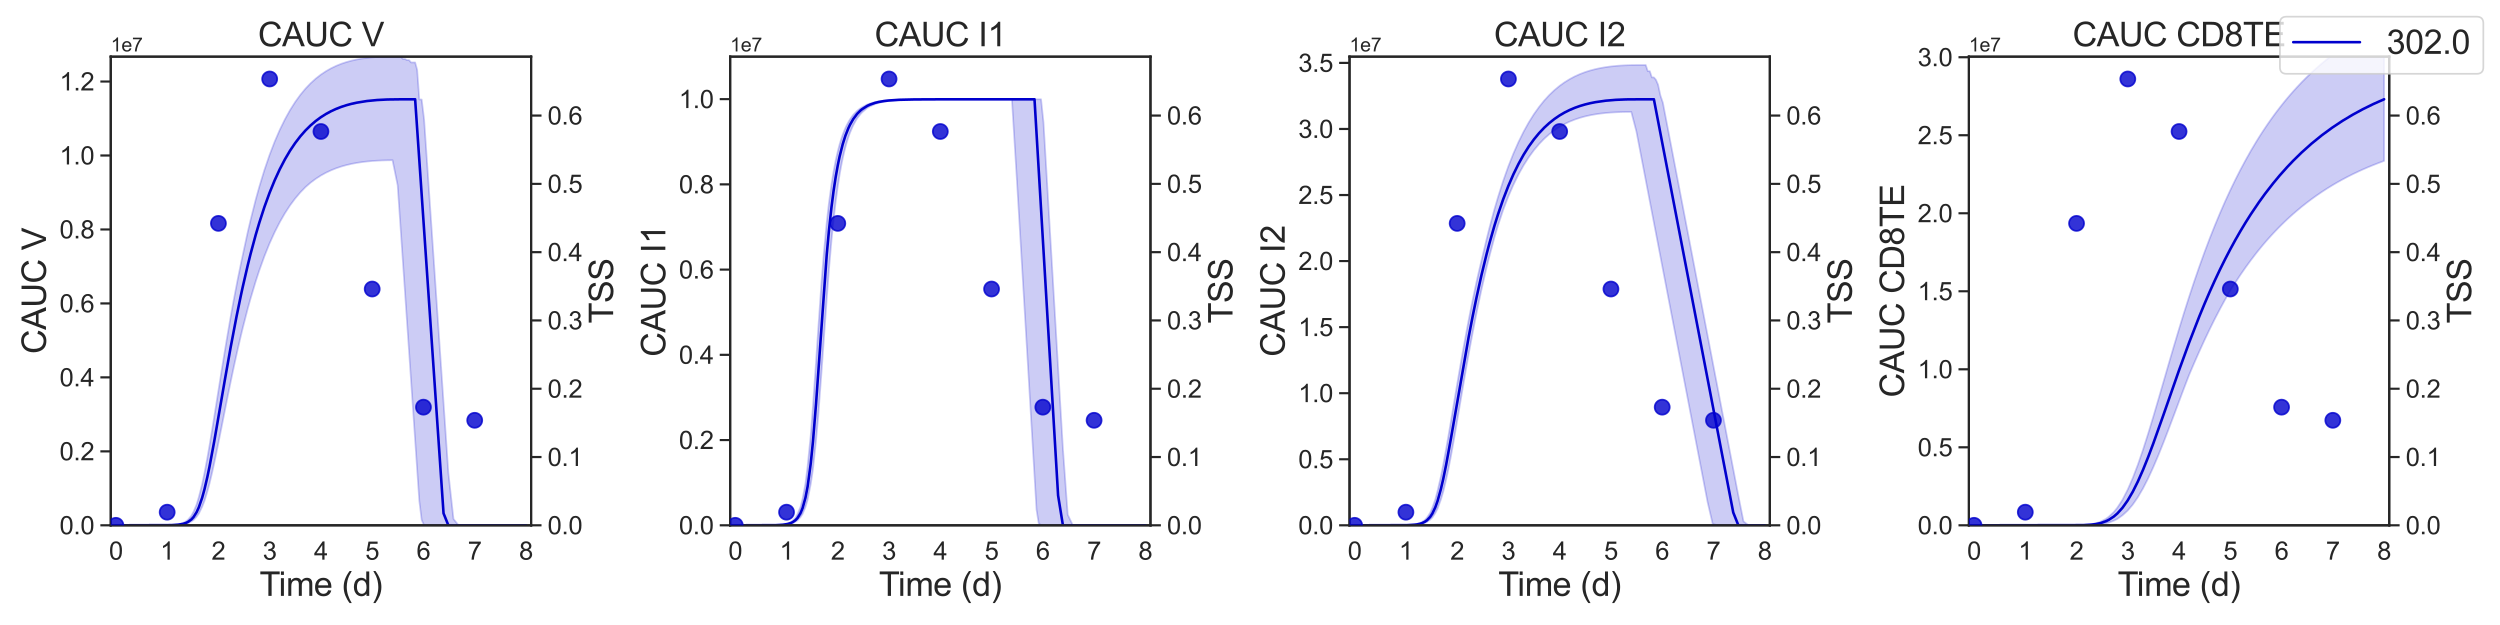 <?xml version="1.0" encoding="utf-8" standalone="no"?>
<!DOCTYPE svg PUBLIC "-//W3C//DTD SVG 1.1//EN"
  "http://www.w3.org/Graphics/SVG/1.1/DTD/svg11.dtd">
<svg xmlns:xlink="http://www.w3.org/1999/xlink" width="1440pt" height="360pt" viewBox="0 0 1440 360" xmlns="http://www.w3.org/2000/svg" version="1.1">
 <defs>
  <style type="text/css">*{stroke-linejoin: round; stroke-linecap: butt}</style>
 </defs>
 <g id="figure_1">
  <g id="patch_1">
   <path d="M 0 360 
L 1440 360 
L 1440 0 
L 0 0 
z
" style="fill: #ffffff"/>
  </g>
  <g id="axes_1">
   <g id="patch_2">
    <path d="M 63.81 302.58 
L 305.91 302.58 
L 305.91 32.64 
L 63.81 32.64 
z
" style="fill: #ffffff"/>
   </g>
   <g id="matplotlib.axis_1">
    <g id="xtick_1">
     <g id="text_1">
      <!-- 0 -->
      <g style="fill: #262626" transform="translate(62.759 322.387) scale(0.144 -0.144)">
       <defs>
        <path id="ArialMT-30" d="M 266 2259 
Q 266 3072 433 3567 
Q 600 4063 929 4331 
Q 1259 4600 1759 4600 
Q 2128 4600 2406 4451 
Q 2684 4303 2865 4023 
Q 3047 3744 3150 3342 
Q 3253 2941 3253 2259 
Q 3253 1453 3087 958 
Q 2922 463 2592 192 
Q 2263 -78 1759 -78 
Q 1097 -78 719 397 
Q 266 969 266 2259 
z
M 844 2259 
Q 844 1131 1108 757 
Q 1372 384 1759 384 
Q 2147 384 2411 759 
Q 2675 1134 2675 2259 
Q 2675 3391 2411 3762 
Q 2147 4134 1753 4134 
Q 1366 4134 1134 3806 
Q 844 3388 844 2259 
z
" transform="scale(0.016)"/>
       </defs>
       <use xlink:href="#ArialMT-30"/>
      </g>
     </g>
    </g>
    <g id="xtick_2">
     <g id="text_2">
      <!-- 1 -->
      <g style="fill: #262626" transform="translate(92.283 322.387) scale(0.144 -0.144)">
       <defs>
        <path id="ArialMT-31" d="M 2384 0 
L 1822 0 
L 1822 3584 
Q 1619 3391 1289 3197 
Q 959 3003 697 2906 
L 697 3450 
Q 1169 3672 1522 3987 
Q 1875 4303 2022 4600 
L 2384 4600 
L 2384 0 
z
" transform="scale(0.016)"/>
       </defs>
       <use xlink:href="#ArialMT-31"/>
      </g>
     </g>
    </g>
    <g id="xtick_3">
     <g id="text_3">
      <!-- 2 -->
      <g style="fill: #262626" transform="translate(121.807 322.387) scale(0.144 -0.144)">
       <defs>
        <path id="ArialMT-32" d="M 3222 541 
L 3222 0 
L 194 0 
Q 188 203 259 391 
Q 375 700 629 1000 
Q 884 1300 1366 1694 
Q 2113 2306 2375 2664 
Q 2638 3022 2638 3341 
Q 2638 3675 2398 3904 
Q 2159 4134 1775 4134 
Q 1369 4134 1125 3890 
Q 881 3647 878 3216 
L 300 3275 
Q 359 3922 746 4261 
Q 1134 4600 1788 4600 
Q 2447 4600 2831 4234 
Q 3216 3869 3216 3328 
Q 3216 3053 3103 2787 
Q 2991 2522 2730 2228 
Q 2469 1934 1863 1422 
Q 1356 997 1212 845 
Q 1069 694 975 541 
L 3222 541 
z
" transform="scale(0.016)"/>
       </defs>
       <use xlink:href="#ArialMT-32"/>
      </g>
     </g>
    </g>
    <g id="xtick_4">
     <g id="text_4">
      <!-- 3 -->
      <g style="fill: #262626" transform="translate(151.332 322.387) scale(0.144 -0.144)">
       <defs>
        <path id="ArialMT-33" d="M 269 1209 
L 831 1284 
Q 928 806 1161 595 
Q 1394 384 1728 384 
Q 2125 384 2398 659 
Q 2672 934 2672 1341 
Q 2672 1728 2419 1979 
Q 2166 2231 1775 2231 
Q 1616 2231 1378 2169 
L 1441 2663 
Q 1497 2656 1531 2656 
Q 1891 2656 2178 2843 
Q 2466 3031 2466 3422 
Q 2466 3731 2256 3934 
Q 2047 4138 1716 4138 
Q 1388 4138 1169 3931 
Q 950 3725 888 3313 
L 325 3413 
Q 428 3978 793 4289 
Q 1159 4600 1703 4600 
Q 2078 4600 2393 4439 
Q 2709 4278 2876 4000 
Q 3044 3722 3044 3409 
Q 3044 3113 2884 2869 
Q 2725 2625 2413 2481 
Q 2819 2388 3044 2092 
Q 3269 1797 3269 1353 
Q 3269 753 2831 336 
Q 2394 -81 1725 -81 
Q 1122 -81 723 278 
Q 325 638 269 1209 
z
" transform="scale(0.016)"/>
       </defs>
       <use xlink:href="#ArialMT-33"/>
      </g>
     </g>
    </g>
    <g id="xtick_5">
     <g id="text_5">
      <!-- 4 -->
      <g style="fill: #262626" transform="translate(180.856 322.387) scale(0.144 -0.144)">
       <defs>
        <path id="ArialMT-34" d="M 2069 0 
L 2069 1097 
L 81 1097 
L 81 1613 
L 2172 4581 
L 2631 4581 
L 2631 1613 
L 3250 1613 
L 3250 1097 
L 2631 1097 
L 2631 0 
L 2069 0 
z
M 2069 1613 
L 2069 3678 
L 634 1613 
L 2069 1613 
z
" transform="scale(0.016)"/>
       </defs>
       <use xlink:href="#ArialMT-34"/>
      </g>
     </g>
    </g>
    <g id="xtick_6">
     <g id="text_6">
      <!-- 5 -->
      <g style="fill: #262626" transform="translate(210.381 322.387) scale(0.144 -0.144)">
       <defs>
        <path id="ArialMT-35" d="M 266 1200 
L 856 1250 
Q 922 819 1161 601 
Q 1400 384 1738 384 
Q 2144 384 2425 690 
Q 2706 997 2706 1503 
Q 2706 1984 2436 2262 
Q 2166 2541 1728 2541 
Q 1456 2541 1237 2417 
Q 1019 2294 894 2097 
L 366 2166 
L 809 4519 
L 3088 4519 
L 3088 3981 
L 1259 3981 
L 1013 2750 
Q 1425 3038 1878 3038 
Q 2478 3038 2890 2622 
Q 3303 2206 3303 1553 
Q 3303 931 2941 478 
Q 2500 -78 1738 -78 
Q 1113 -78 717 272 
Q 322 622 266 1200 
z
" transform="scale(0.016)"/>
       </defs>
       <use xlink:href="#ArialMT-35"/>
      </g>
     </g>
    </g>
    <g id="xtick_7">
     <g id="text_7">
      <!-- 6 -->
      <g style="fill: #262626" transform="translate(239.905 322.387) scale(0.144 -0.144)">
       <defs>
        <path id="ArialMT-36" d="M 3184 3459 
L 2625 3416 
Q 2550 3747 2413 3897 
Q 2184 4138 1850 4138 
Q 1581 4138 1378 3988 
Q 1113 3794 959 3422 
Q 806 3050 800 2363 
Q 1003 2672 1297 2822 
Q 1591 2972 1913 2972 
Q 2475 2972 2870 2558 
Q 3266 2144 3266 1488 
Q 3266 1056 3080 686 
Q 2894 316 2569 119 
Q 2244 -78 1831 -78 
Q 1128 -78 684 439 
Q 241 956 241 2144 
Q 241 3472 731 4075 
Q 1159 4600 1884 4600 
Q 2425 4600 2770 4297 
Q 3116 3994 3184 3459 
z
M 888 1484 
Q 888 1194 1011 928 
Q 1134 663 1356 523 
Q 1578 384 1822 384 
Q 2178 384 2434 671 
Q 2691 959 2691 1453 
Q 2691 1928 2437 2201 
Q 2184 2475 1800 2475 
Q 1419 2475 1153 2201 
Q 888 1928 888 1484 
z
" transform="scale(0.016)"/>
       </defs>
       <use xlink:href="#ArialMT-36"/>
      </g>
     </g>
    </g>
    <g id="xtick_8">
     <g id="text_8">
      <!-- 7 -->
      <g style="fill: #262626" transform="translate(269.429 322.387) scale(0.144 -0.144)">
       <defs>
        <path id="ArialMT-37" d="M 303 3981 
L 303 4522 
L 3269 4522 
L 3269 4084 
Q 2831 3619 2401 2847 
Q 1972 2075 1738 1259 
Q 1569 684 1522 0 
L 944 0 
Q 953 541 1156 1306 
Q 1359 2072 1739 2783 
Q 2119 3494 2547 3981 
L 303 3981 
z
" transform="scale(0.016)"/>
       </defs>
       <use xlink:href="#ArialMT-37"/>
      </g>
     </g>
    </g>
    <g id="xtick_9">
     <g id="text_9">
      <!-- 8 -->
      <g style="fill: #262626" transform="translate(298.954 322.387) scale(0.144 -0.144)">
       <defs>
        <path id="ArialMT-38" d="M 1131 2484 
Q 781 2613 612 2850 
Q 444 3088 444 3419 
Q 444 3919 803 4259 
Q 1163 4600 1759 4600 
Q 2359 4600 2725 4251 
Q 3091 3903 3091 3403 
Q 3091 3084 2923 2848 
Q 2756 2613 2416 2484 
Q 2838 2347 3058 2040 
Q 3278 1734 3278 1309 
Q 3278 722 2862 322 
Q 2447 -78 1769 -78 
Q 1091 -78 675 323 
Q 259 725 259 1325 
Q 259 1772 486 2073 
Q 713 2375 1131 2484 
z
M 1019 3438 
Q 1019 3113 1228 2906 
Q 1438 2700 1772 2700 
Q 2097 2700 2305 2904 
Q 2513 3109 2513 3406 
Q 2513 3716 2298 3927 
Q 2084 4138 1766 4138 
Q 1444 4138 1231 3931 
Q 1019 3725 1019 3438 
z
M 838 1322 
Q 838 1081 952 856 
Q 1066 631 1291 507 
Q 1516 384 1775 384 
Q 2178 384 2440 643 
Q 2703 903 2703 1303 
Q 2703 1709 2433 1975 
Q 2163 2241 1756 2241 
Q 1359 2241 1098 1978 
Q 838 1716 838 1322 
z
" transform="scale(0.016)"/>
       </defs>
       <use xlink:href="#ArialMT-38"/>
      </g>
     </g>
    </g>
    <g id="text_10">
     <!-- Time (d) -->
     <g style="fill: #262626" transform="translate(149.49 343.226) scale(0.192 -0.192)">
      <defs>
       <path id="ArialMT-54" d="M 1659 0 
L 1659 4041 
L 150 4041 
L 150 4581 
L 3781 4581 
L 3781 4041 
L 2266 4041 
L 2266 0 
L 1659 0 
z
" transform="scale(0.016)"/>
       <path id="ArialMT-69" d="M 425 3934 
L 425 4581 
L 988 4581 
L 988 3934 
L 425 3934 
z
M 425 0 
L 425 3319 
L 988 3319 
L 988 0 
L 425 0 
z
" transform="scale(0.016)"/>
       <path id="ArialMT-6d" d="M 422 0 
L 422 3319 
L 925 3319 
L 925 2853 
Q 1081 3097 1340 3245 
Q 1600 3394 1931 3394 
Q 2300 3394 2536 3241 
Q 2772 3088 2869 2813 
Q 3263 3394 3894 3394 
Q 4388 3394 4653 3120 
Q 4919 2847 4919 2278 
L 4919 0 
L 4359 0 
L 4359 2091 
Q 4359 2428 4304 2576 
Q 4250 2725 4106 2815 
Q 3963 2906 3769 2906 
Q 3419 2906 3187 2673 
Q 2956 2441 2956 1928 
L 2956 0 
L 2394 0 
L 2394 2156 
Q 2394 2531 2256 2718 
Q 2119 2906 1806 2906 
Q 1569 2906 1367 2781 
Q 1166 2656 1075 2415 
Q 984 2175 984 1722 
L 984 0 
L 422 0 
z
" transform="scale(0.016)"/>
       <path id="ArialMT-65" d="M 2694 1069 
L 3275 997 
Q 3138 488 2766 206 
Q 2394 -75 1816 -75 
Q 1088 -75 661 373 
Q 234 822 234 1631 
Q 234 2469 665 2931 
Q 1097 3394 1784 3394 
Q 2450 3394 2872 2941 
Q 3294 2488 3294 1666 
Q 3294 1616 3291 1516 
L 816 1516 
Q 847 969 1125 678 
Q 1403 388 1819 388 
Q 2128 388 2347 550 
Q 2566 713 2694 1069 
z
M 847 1978 
L 2700 1978 
Q 2663 2397 2488 2606 
Q 2219 2931 1791 2931 
Q 1403 2931 1139 2672 
Q 875 2413 847 1978 
z
" transform="scale(0.016)"/>
       <path id="ArialMT-20" transform="scale(0.016)"/>
       <path id="ArialMT-28" d="M 1497 -1347 
Q 1031 -759 709 28 
Q 388 816 388 1659 
Q 388 2403 628 3084 
Q 909 3875 1497 4659 
L 1900 4659 
Q 1522 4009 1400 3731 
Q 1209 3300 1100 2831 
Q 966 2247 966 1656 
Q 966 153 1900 -1347 
L 1497 -1347 
z
" transform="scale(0.016)"/>
       <path id="ArialMT-64" d="M 2575 0 
L 2575 419 
Q 2259 -75 1647 -75 
Q 1250 -75 917 144 
Q 584 363 401 755 
Q 219 1147 219 1656 
Q 219 2153 384 2558 
Q 550 2963 881 3178 
Q 1213 3394 1622 3394 
Q 1922 3394 2156 3267 
Q 2391 3141 2538 2938 
L 2538 4581 
L 3097 4581 
L 3097 0 
L 2575 0 
z
M 797 1656 
Q 797 1019 1065 703 
Q 1334 388 1700 388 
Q 2069 388 2326 689 
Q 2584 991 2584 1609 
Q 2584 2291 2321 2609 
Q 2059 2928 1675 2928 
Q 1300 2928 1048 2622 
Q 797 2316 797 1656 
z
" transform="scale(0.016)"/>
       <path id="ArialMT-29" d="M 791 -1347 
L 388 -1347 
Q 1322 153 1322 1656 
Q 1322 2244 1188 2822 
Q 1081 3291 891 3722 
Q 769 4003 388 4659 
L 791 4659 
Q 1378 3875 1659 3084 
Q 1900 2403 1900 1659 
Q 1900 816 1576 28 
Q 1253 -759 791 -1347 
z
" transform="scale(0.016)"/>
      </defs>
      <use xlink:href="#ArialMT-54"/>
      <use xlink:href="#ArialMT-69" x="57.334"/>
      <use xlink:href="#ArialMT-6d" x="79.551"/>
      <use xlink:href="#ArialMT-65" x="162.852"/>
      <use xlink:href="#ArialMT-20" x="218.467"/>
      <use xlink:href="#ArialMT-28" x="246.25"/>
      <use xlink:href="#ArialMT-64" x="279.551"/>
      <use xlink:href="#ArialMT-29" x="335.166"/>
     </g>
    </g>
   </g>
   <g id="matplotlib.axis_2">
    <g id="ytick_1">
     <g id="line2d_1">
      <defs>
       <path id="m3b3cc97d1a" d="M 0 0 
L -6 0 
" style="stroke: #262626; stroke-width: 1.25"/>
      </defs>
      <g>
       <use xlink:href="#m3b3cc97d1a" x="63.81" y="302.58" style="fill: #262626; stroke: #262626; stroke-width: 1.25"/>
      </g>
     </g>
     <g id="text_11">
      <!-- 0.0 -->
      <g style="fill: #262626" transform="translate(34.294 307.734) scale(0.144 -0.144)">
       <defs>
        <path id="ArialMT-2e" d="M 581 0 
L 581 641 
L 1222 641 
L 1222 0 
L 581 0 
z
" transform="scale(0.016)"/>
       </defs>
       <use xlink:href="#ArialMT-30"/>
       <use xlink:href="#ArialMT-2e" x="55.615"/>
       <use xlink:href="#ArialMT-30" x="83.398"/>
      </g>
     </g>
    </g>
    <g id="ytick_2">
     <g id="line2d_2">
      <g>
       <use xlink:href="#m3b3cc97d1a" x="63.81" y="259.977" style="fill: #262626; stroke: #262626; stroke-width: 1.25"/>
      </g>
     </g>
     <g id="text_12">
      <!-- 0.2 -->
      <g style="fill: #262626" transform="translate(34.294 265.13) scale(0.144 -0.144)">
       <use xlink:href="#ArialMT-30"/>
       <use xlink:href="#ArialMT-2e" x="55.615"/>
       <use xlink:href="#ArialMT-32" x="83.398"/>
      </g>
     </g>
    </g>
    <g id="ytick_3">
     <g id="line2d_3">
      <g>
       <use xlink:href="#m3b3cc97d1a" x="63.81" y="217.373" style="fill: #262626; stroke: #262626; stroke-width: 1.25"/>
      </g>
     </g>
     <g id="text_13">
      <!-- 0.4 -->
      <g style="fill: #262626" transform="translate(34.294 222.527) scale(0.144 -0.144)">
       <use xlink:href="#ArialMT-30"/>
       <use xlink:href="#ArialMT-2e" x="55.615"/>
       <use xlink:href="#ArialMT-34" x="83.398"/>
      </g>
     </g>
    </g>
    <g id="ytick_4">
     <g id="line2d_4">
      <g>
       <use xlink:href="#m3b3cc97d1a" x="63.81" y="174.77" style="fill: #262626; stroke: #262626; stroke-width: 1.25"/>
      </g>
     </g>
     <g id="text_14">
      <!-- 0.6 -->
      <g style="fill: #262626" transform="translate(34.294 179.923) scale(0.144 -0.144)">
       <use xlink:href="#ArialMT-30"/>
       <use xlink:href="#ArialMT-2e" x="55.615"/>
       <use xlink:href="#ArialMT-36" x="83.398"/>
      </g>
     </g>
    </g>
    <g id="ytick_5">
     <g id="line2d_5">
      <g>
       <use xlink:href="#m3b3cc97d1a" x="63.81" y="132.166" style="fill: #262626; stroke: #262626; stroke-width: 1.25"/>
      </g>
     </g>
     <g id="text_15">
      <!-- 0.8 -->
      <g style="fill: #262626" transform="translate(34.294 137.32) scale(0.144 -0.144)">
       <use xlink:href="#ArialMT-30"/>
       <use xlink:href="#ArialMT-2e" x="55.615"/>
       <use xlink:href="#ArialMT-38" x="83.398"/>
      </g>
     </g>
    </g>
    <g id="ytick_6">
     <g id="line2d_6">
      <g>
       <use xlink:href="#m3b3cc97d1a" x="63.81" y="89.563" style="fill: #262626; stroke: #262626; stroke-width: 1.25"/>
      </g>
     </g>
     <g id="text_16">
      <!-- 1.0 -->
      <g style="fill: #262626" transform="translate(34.294 94.717) scale(0.144 -0.144)">
       <use xlink:href="#ArialMT-31"/>
       <use xlink:href="#ArialMT-2e" x="55.615"/>
       <use xlink:href="#ArialMT-30" x="83.398"/>
      </g>
     </g>
    </g>
    <g id="ytick_7">
     <g id="line2d_7">
      <g>
       <use xlink:href="#m3b3cc97d1a" x="63.81" y="46.96" style="fill: #262626; stroke: #262626; stroke-width: 1.25"/>
      </g>
     </g>
     <g id="text_17">
      <!-- 1.2 -->
      <g style="fill: #262626" transform="translate(34.294 52.113) scale(0.144 -0.144)">
       <use xlink:href="#ArialMT-31"/>
       <use xlink:href="#ArialMT-2e" x="55.615"/>
       <use xlink:href="#ArialMT-32" x="83.398"/>
      </g>
     </g>
    </g>
    <g id="text_18">
     <!-- CAUC V -->
     <g style="fill: #262626" transform="translate(26.478 203.883) rotate(-90) scale(0.192 -0.192)">
      <defs>
       <path id="ArialMT-43" d="M 3763 1606 
L 4369 1453 
Q 4178 706 3683 314 
Q 3188 -78 2472 -78 
Q 1731 -78 1267 223 
Q 803 525 561 1097 
Q 319 1669 319 2325 
Q 319 3041 592 3573 
Q 866 4106 1370 4382 
Q 1875 4659 2481 4659 
Q 3169 4659 3637 4309 
Q 4106 3959 4291 3325 
L 3694 3184 
Q 3534 3684 3231 3912 
Q 2928 4141 2469 4141 
Q 1941 4141 1586 3887 
Q 1231 3634 1087 3207 
Q 944 2781 944 2328 
Q 944 1744 1114 1308 
Q 1284 872 1643 656 
Q 2003 441 2422 441 
Q 2931 441 3284 734 
Q 3638 1028 3763 1606 
z
" transform="scale(0.016)"/>
       <path id="ArialMT-41" d="M -9 0 
L 1750 4581 
L 2403 4581 
L 4278 0 
L 3588 0 
L 3053 1388 
L 1138 1388 
L 634 0 
L -9 0 
z
M 1313 1881 
L 2866 1881 
L 2388 3150 
Q 2169 3728 2063 4100 
Q 1975 3659 1816 3225 
L 1313 1881 
z
" transform="scale(0.016)"/>
       <path id="ArialMT-55" d="M 3500 4581 
L 4106 4581 
L 4106 1934 
Q 4106 1244 3950 837 
Q 3794 431 3386 176 
Q 2978 -78 2316 -78 
Q 1672 -78 1262 144 
Q 853 366 678 786 
Q 503 1206 503 1934 
L 503 4581 
L 1109 4581 
L 1109 1938 
Q 1109 1341 1220 1058 
Q 1331 775 1601 622 
Q 1872 469 2263 469 
Q 2931 469 3215 772 
Q 3500 1075 3500 1938 
L 3500 4581 
z
" transform="scale(0.016)"/>
       <path id="ArialMT-56" d="M 1803 0 
L 28 4581 
L 684 4581 
L 1875 1253 
Q 2019 853 2116 503 
Q 2222 878 2363 1253 
L 3600 4581 
L 4219 4581 
L 2425 0 
L 1803 0 
z
" transform="scale(0.016)"/>
      </defs>
      <use xlink:href="#ArialMT-43"/>
      <use xlink:href="#ArialMT-41" x="72.217"/>
      <use xlink:href="#ArialMT-55" x="138.916"/>
      <use xlink:href="#ArialMT-43" x="211.133"/>
      <use xlink:href="#ArialMT-20" x="283.35"/>
      <use xlink:href="#ArialMT-56" x="311.133"/>
     </g>
    </g>
    <g id="text_19">
     <!-- 1e7 -->
     <g style="fill: #262626" transform="translate(63.81 29.64) scale(0.11 -0.11)">
      <use xlink:href="#ArialMT-31"/>
      <use xlink:href="#ArialMT-65" x="55.615"/>
      <use xlink:href="#ArialMT-37" x="111.23"/>
     </g>
    </g>
   </g>
   <g id="patch_3">
    <path d="M 63.81 302.58 
L 63.81 32.64 
" style="fill: none; stroke: #262626; stroke-width: 1.25; stroke-linejoin: miter; stroke-linecap: square"/>
   </g>
   <g id="patch_4">
    <path d="M 305.91 302.58 
L 305.91 32.64 
" style="fill: none; stroke: #262626; stroke-width: 1.25; stroke-linejoin: miter; stroke-linecap: square"/>
   </g>
   <g id="patch_5">
    <path d="M 63.81 302.58 
L 305.91 302.58 
" style="fill: none; stroke: #262626; stroke-width: 1.25; stroke-linejoin: miter; stroke-linecap: square"/>
   </g>
   <g id="patch_6">
    <path d="M 63.81 32.64 
L 305.91 32.64 
" style="fill: none; stroke: #262626; stroke-width: 1.25; stroke-linejoin: miter; stroke-linecap: square"/>
   </g>
   <g id="text_20">
    <!-- CAUC V -->
    <g style="fill: #262626" transform="translate(148.587 26.64) scale(0.192 -0.192)">
     <use xlink:href="#ArialMT-43"/>
     <use xlink:href="#ArialMT-41" x="72.217"/>
     <use xlink:href="#ArialMT-55" x="138.916"/>
     <use xlink:href="#ArialMT-43" x="211.133"/>
     <use xlink:href="#ArialMT-20" x="283.35"/>
     <use xlink:href="#ArialMT-56" x="311.133"/>
    </g>
   </g>
   <g id="PolyCollection_1">
    <defs>
     <path id="m9319d7a22e" d="M 66.762 -57.42 
L 66.762 -57.42 
L 66.763 -57.42 
L 66.766 -57.42 
L 66.801 -57.42 
L 66.993 -57.42 
L 67.109 -57.42 
L 67.562 -57.42 
L 67.811 -57.42 
L 68.712 -57.42 
L 69.151 -57.42 
L 70.603 -57.42 
L 71.184 -57.42 
L 72.601 -57.42 
L 73.32 -57.42 
L 74.833 -57.42 
L 75.663 -57.42 
L 77.199 -57.42 
L 78.121 -57.42 
L 79.682 -57.42 
L 80.677 -57.42 
L 82.246 -57.421 
L 83.297 -57.421 
L 84.867 -57.421 
L 85.959 -57.422 
L 87.696 -57.423 
L 88.778 -57.424 
L 90.306 -57.427 
L 91.441 -57.429 
L 93.122 -57.435 
L 94.258 -57.441 
L 95.818 -57.454 
L 96.988 -57.467 
L 98.679 -57.499 
L 99.842 -57.53 
L 101.421 -57.596 
L 102.618 -57.667 
L 104.328 -57.832 
L 105.526 -57.994 
L 107.182 -58.357 
L 108.423 -58.735 
L 110.236 -59.644 
L 111.496 -60.502 
L 113.231 -62.351 
L 114.531 -64.165 
L 116.425 -68.057 
L 117.776 -71.476 
L 119.44 -76.931 
L 120.714 -81.636 
L 122.172 -87.779 
L 123.377 -93.22 
L 124.615 -99.073 
L 125.853 -105.136 
L 126.869 -110.199 
L 127.835 -115.054 
L 128.664 -119.236 
L 129.5 -123.444 
L 130.18 -126.857 
L 130.778 -129.843 
L 131.379 -132.813 
L 131.865 -135.206 
L 132.412 -137.874 
L 132.842 -139.955 
L 134.128 -146.08 
L 134.702 -148.761 
L 136.224 -155.685 
L 136.95 -158.936 
L 138.813 -166.894 
L 139.805 -171.003 
L 142.751 -182.426 
L 144.335 -188.06 
L 147.288 -197.924 
L 149.341 -204.191 
L 152.294 -212.395 
L 155.246 -219.741 
L 158.199 -226.227 
L 161.151 -232.025 
L 164.104 -237.155 
L 167.056 -241.68 
L 170.009 -245.66 
L 172.961 -249.148 
L 175.913 -252.197 
L 178.866 -254.768 
L 181.818 -256.972 
L 184.771 -258.874 
L 187.723 -260.507 
L 190.676 -261.901 
L 193.628 -263.084 
L 196.58 -264.08 
L 199.533 -264.913 
L 202.485 -265.601 
L 205.438 -266.163 
L 208.39 -266.616 
L 211.343 -266.972 
L 214.295 -267.246 
L 217.248 -267.449 
L 220.2 -267.59 
L 223.152 -267.68 
L 226.105 -267.728 
L 229.057 -253.29 
L 230.899 -226.449 
L 232.072 -209.348 
L 233.246 -192.248 
L 234.419 -175.148 
L 235.592 -158.048 
L 236.766 -140.948 
L 237.939 -123.847 
L 239.112 -106.747 
L 240.286 -89.647 
L 241.529 -71.518 
L 242.885 -60.498 
L 244.294 -57.42 
L 245.703 -57.42 
L 247.183 -57.42 
L 248.765 -57.42 
L 250.595 -57.42 
L 252.7 -57.42 
L 255.477 -57.42 
L 258.255 -57.42 
L 261.207 -57.42 
L 264.16 -57.42 
L 267.112 -57.42 
L 270.065 -57.42 
L 273.017 -57.42 
L 275.969 -57.42 
L 278.922 -57.42 
L 281.874 -57.42 
L 284.827 -57.42 
L 287.779 -57.42 
L 290.732 -57.42 
L 293.684 -57.42 
L 296.637 -57.42 
L 299.589 -57.42 
L 302.541 -57.42 
L 302.958 -57.42 
L 302.958 -57.42 
L 302.958 -57.42 
L 302.541 -57.42 
L 299.589 -57.42 
L 296.637 -57.42 
L 293.684 -57.42 
L 290.732 -57.42 
L 287.779 -57.42 
L 284.827 -57.42 
L 281.874 -57.42 
L 278.922 -57.42 
L 275.969 -57.42 
L 273.017 -57.42 
L 270.065 -57.42 
L 267.112 -57.42 
L 264.16 -57.42 
L 261.207 -61.06 
L 258.255 -87.646 
L 255.477 -128.126 
L 252.7 -168.607 
L 250.595 -199.281 
L 248.765 -225.955 
L 247.183 -249.006 
L 245.703 -270.582 
L 244.294 -291.114 
L 242.885 -302.668 
L 241.529 -302.668 
L 240.286 -319.769 
L 239.112 -324.032 
L 237.939 -324.032 
L 236.766 -324.032 
L 235.592 -325.37 
L 234.419 -325.37 
L 233.246 -326.03 
L 232.072 -326.029 
L 230.899 -327.447 
L 229.057 -327.446 
L 226.105 -327.437 
L 223.152 -327.398 
L 220.2 -327.312 
L 217.248 -327.166 
L 214.295 -326.947 
L 211.343 -326.642 
L 208.39 -326.235 
L 205.438 -325.713 
L 202.485 -325.056 
L 199.533 -324.244 
L 196.58 -323.255 
L 193.628 -322.065 
L 190.676 -320.644 
L 187.723 -318.963 
L 184.771 -316.988 
L 181.818 -314.679 
L 178.866 -311.997 
L 175.913 -308.895 
L 172.961 -305.324 
L 170.009 -301.23 
L 167.056 -296.555 
L 164.104 -291.234 
L 161.151 -285.2 
L 158.199 -278.377 
L 155.246 -270.685 
L 152.294 -262.041 
L 149.341 -252.357 
L 147.288 -244.976 
L 144.335 -233.294 
L 142.751 -226.585 
L 139.805 -212.926 
L 138.813 -208.284 
L 136.95 -199.235 
L 136.224 -195.472 
L 134.702 -187.534 
L 134.128 -184.425 
L 132.842 -177.298 
L 132.412 -174.868 
L 131.865 -171.728 
L 131.379 -168.909 
L 130.778 -165.41 
L 130.18 -161.864 
L 129.5 -157.785 
L 128.664 -152.706 
L 127.835 -147.616 
L 126.869 -141.617 
L 125.853 -135.26 
L 124.615 -127.485 
L 123.377 -119.738 
L 122.172 -112.295 
L 120.714 -103.529 
L 119.44 -96.238 
L 117.776 -87.465 
L 116.425 -81.03 
L 114.531 -73.665 
L 113.231 -69.374 
L 111.496 -65.273 
L 110.236 -62.944 
L 108.423 -60.796 
L 107.182 -59.709 
L 105.526 -58.833 
L 104.328 -58.379 
L 102.618 -57.996 
L 101.421 -57.807 
L 99.842 -57.659 
L 98.679 -57.583 
L 96.988 -57.518 
L 95.818 -57.486 
L 94.258 -57.461 
L 93.122 -57.448 
L 91.441 -57.437 
L 90.306 -57.431 
L 88.778 -57.427 
L 87.696 -57.425 
L 85.959 -57.423 
L 84.867 -57.422 
L 83.297 -57.421 
L 82.246 -57.421 
L 80.677 -57.421 
L 79.682 -57.42 
L 78.121 -57.42 
L 77.199 -57.42 
L 75.663 -57.42 
L 74.833 -57.42 
L 73.32 -57.42 
L 72.601 -57.42 
L 71.184 -57.42 
L 70.603 -57.42 
L 69.151 -57.42 
L 68.712 -57.42 
L 67.811 -57.42 
L 67.562 -57.42 
L 67.109 -57.42 
L 66.993 -57.42 
L 66.801 -57.42 
L 66.766 -57.42 
L 66.763 -57.42 
L 66.762 -57.42 
z
" style="stroke: #0000cd; stroke-opacity: 0.2"/>
    </defs>
    <g clip-path="url(#pc9a7b77fe3)">
     <use xlink:href="#m9319d7a22e" x="0" y="360" style="fill: #0000cd; fill-opacity: 0.2; stroke: #0000cd; stroke-opacity: 0.2"/>
    </g>
   </g>
   <g id="line2d_8">
    <path d="M 66.762 302.58 
L 98.679 302.472 
L 102.618 302.222 
L 105.526 301.72 
L 107.182 301.173 
L 108.423 300.561 
L 110.236 299.187 
L 111.496 297.788 
L 113.231 295.031 
L 114.531 292.208 
L 116.425 286.745 
L 117.776 281.839 
L 119.44 274.721 
L 120.714 268.574 
L 123.377 254.323 
L 129.5 218.888 
L 132.842 200.123 
L 136.224 182.405 
L 138.813 169.861 
L 139.805 165.303 
L 142.751 152.574 
L 144.335 146.226 
L 147.288 135.288 
L 149.341 128.34 
L 152.294 119.237 
L 155.246 111.11 
L 158.199 103.878 
L 161.151 97.463 
L 164.104 91.79 
L 167.056 86.789 
L 170.009 82.394 
L 172.961 78.544 
L 175.913 75.184 
L 178.866 72.262 
L 181.818 69.731 
L 184.771 67.548 
L 187.723 65.673 
L 190.676 64.072 
L 193.628 62.711 
L 196.58 61.563 
L 199.533 60.602 
L 202.485 59.803 
L 205.438 59.147 
L 211.343 58.192 
L 217.248 57.611 
L 223.152 57.307 
L 232.072 57.183 
L 239.112 57.18 
L 255.477 295.687 
L 258.255 302.58 
L 302.958 302.58 
L 302.958 302.58 
" clip-path="url(#pc9a7b77fe3)" style="fill: none; stroke: #0000cd; stroke-width: 1.5; stroke-linecap: round"/>
   </g>
  </g>
  <g id="axes_2">
   <g id="patch_7">
    <path d="M 420.57 302.58 
L 662.67 302.58 
L 662.67 32.64 
L 420.57 32.64 
z
" style="fill: #ffffff"/>
   </g>
   <g id="matplotlib.axis_3">
    <g id="xtick_10">
     <g id="text_21">
      <!-- 0 -->
      <g style="fill: #262626" transform="translate(419.519 322.387) scale(0.144 -0.144)">
       <use xlink:href="#ArialMT-30"/>
      </g>
     </g>
    </g>
    <g id="xtick_11">
     <g id="text_22">
      <!-- 1 -->
      <g style="fill: #262626" transform="translate(449.043 322.387) scale(0.144 -0.144)">
       <use xlink:href="#ArialMT-31"/>
      </g>
     </g>
    </g>
    <g id="xtick_12">
     <g id="text_23">
      <!-- 2 -->
      <g style="fill: #262626" transform="translate(478.567 322.387) scale(0.144 -0.144)">
       <use xlink:href="#ArialMT-32"/>
      </g>
     </g>
    </g>
    <g id="xtick_13">
     <g id="text_24">
      <!-- 3 -->
      <g style="fill: #262626" transform="translate(508.092 322.387) scale(0.144 -0.144)">
       <use xlink:href="#ArialMT-33"/>
      </g>
     </g>
    </g>
    <g id="xtick_14">
     <g id="text_25">
      <!-- 4 -->
      <g style="fill: #262626" transform="translate(537.616 322.387) scale(0.144 -0.144)">
       <use xlink:href="#ArialMT-34"/>
      </g>
     </g>
    </g>
    <g id="xtick_15">
     <g id="text_26">
      <!-- 5 -->
      <g style="fill: #262626" transform="translate(567.141 322.387) scale(0.144 -0.144)">
       <use xlink:href="#ArialMT-35"/>
      </g>
     </g>
    </g>
    <g id="xtick_16">
     <g id="text_27">
      <!-- 6 -->
      <g style="fill: #262626" transform="translate(596.665 322.387) scale(0.144 -0.144)">
       <use xlink:href="#ArialMT-36"/>
      </g>
     </g>
    </g>
    <g id="xtick_17">
     <g id="text_28">
      <!-- 7 -->
      <g style="fill: #262626" transform="translate(626.189 322.387) scale(0.144 -0.144)">
       <use xlink:href="#ArialMT-37"/>
      </g>
     </g>
    </g>
    <g id="xtick_18">
     <g id="text_29">
      <!-- 8 -->
      <g style="fill: #262626" transform="translate(655.714 322.387) scale(0.144 -0.144)">
       <use xlink:href="#ArialMT-38"/>
      </g>
     </g>
    </g>
    <g id="text_30">
     <!-- Time (d) -->
     <g style="fill: #262626" transform="translate(506.25 343.226) scale(0.192 -0.192)">
      <use xlink:href="#ArialMT-54"/>
      <use xlink:href="#ArialMT-69" x="57.334"/>
      <use xlink:href="#ArialMT-6d" x="79.551"/>
      <use xlink:href="#ArialMT-65" x="162.852"/>
      <use xlink:href="#ArialMT-20" x="218.467"/>
      <use xlink:href="#ArialMT-28" x="246.25"/>
      <use xlink:href="#ArialMT-64" x="279.551"/>
      <use xlink:href="#ArialMT-29" x="335.166"/>
     </g>
    </g>
   </g>
   <g id="matplotlib.axis_4">
    <g id="ytick_8">
     <g id="line2d_9">
      <g>
       <use xlink:href="#m3b3cc97d1a" x="420.57" y="302.58" style="fill: #262626; stroke: #262626; stroke-width: 1.25"/>
      </g>
     </g>
     <g id="text_31">
      <!-- 0.0 -->
      <g style="fill: #262626" transform="translate(391.054 307.734) scale(0.144 -0.144)">
       <use xlink:href="#ArialMT-30"/>
       <use xlink:href="#ArialMT-2e" x="55.615"/>
       <use xlink:href="#ArialMT-30" x="83.398"/>
      </g>
     </g>
    </g>
    <g id="ytick_9">
     <g id="line2d_10">
      <g>
       <use xlink:href="#m3b3cc97d1a" x="420.57" y="253.486" style="fill: #262626; stroke: #262626; stroke-width: 1.25"/>
      </g>
     </g>
     <g id="text_32">
      <!-- 0.2 -->
      <g style="fill: #262626" transform="translate(391.054 258.639) scale(0.144 -0.144)">
       <use xlink:href="#ArialMT-30"/>
       <use xlink:href="#ArialMT-2e" x="55.615"/>
       <use xlink:href="#ArialMT-32" x="83.398"/>
      </g>
     </g>
    </g>
    <g id="ytick_10">
     <g id="line2d_11">
      <g>
       <use xlink:href="#m3b3cc97d1a" x="420.57" y="204.391" style="fill: #262626; stroke: #262626; stroke-width: 1.25"/>
      </g>
     </g>
     <g id="text_33">
      <!-- 0.4 -->
      <g style="fill: #262626" transform="translate(391.054 209.545) scale(0.144 -0.144)">
       <use xlink:href="#ArialMT-30"/>
       <use xlink:href="#ArialMT-2e" x="55.615"/>
       <use xlink:href="#ArialMT-34" x="83.398"/>
      </g>
     </g>
    </g>
    <g id="ytick_11">
     <g id="line2d_12">
      <g>
       <use xlink:href="#m3b3cc97d1a" x="420.57" y="155.297" style="fill: #262626; stroke: #262626; stroke-width: 1.25"/>
      </g>
     </g>
     <g id="text_34">
      <!-- 0.6 -->
      <g style="fill: #262626" transform="translate(391.054 160.45) scale(0.144 -0.144)">
       <use xlink:href="#ArialMT-30"/>
       <use xlink:href="#ArialMT-2e" x="55.615"/>
       <use xlink:href="#ArialMT-36" x="83.398"/>
      </g>
     </g>
    </g>
    <g id="ytick_12">
     <g id="line2d_13">
      <g>
       <use xlink:href="#m3b3cc97d1a" x="420.57" y="106.202" style="fill: #262626; stroke: #262626; stroke-width: 1.25"/>
      </g>
     </g>
     <g id="text_35">
      <!-- 0.8 -->
      <g style="fill: #262626" transform="translate(391.054 111.356) scale(0.144 -0.144)">
       <use xlink:href="#ArialMT-30"/>
       <use xlink:href="#ArialMT-2e" x="55.615"/>
       <use xlink:href="#ArialMT-38" x="83.398"/>
      </g>
     </g>
    </g>
    <g id="ytick_13">
     <g id="line2d_14">
      <g>
       <use xlink:href="#m3b3cc97d1a" x="420.57" y="57.108" style="fill: #262626; stroke: #262626; stroke-width: 1.25"/>
      </g>
     </g>
     <g id="text_36">
      <!-- 1.0 -->
      <g style="fill: #262626" transform="translate(391.054 62.262) scale(0.144 -0.144)">
       <use xlink:href="#ArialMT-31"/>
       <use xlink:href="#ArialMT-2e" x="55.615"/>
       <use xlink:href="#ArialMT-30" x="83.398"/>
      </g>
     </g>
    </g>
    <g id="text_37">
     <!-- CAUC I1 -->
     <g style="fill: #262626" transform="translate(383.238 205.485) rotate(-90) scale(0.192 -0.192)">
      <defs>
       <path id="ArialMT-49" d="M 597 0 
L 597 4581 
L 1203 4581 
L 1203 0 
L 597 0 
z
" transform="scale(0.016)"/>
      </defs>
      <use xlink:href="#ArialMT-43"/>
      <use xlink:href="#ArialMT-41" x="72.217"/>
      <use xlink:href="#ArialMT-55" x="138.916"/>
      <use xlink:href="#ArialMT-43" x="211.133"/>
      <use xlink:href="#ArialMT-20" x="283.35"/>
      <use xlink:href="#ArialMT-49" x="311.133"/>
      <use xlink:href="#ArialMT-31" x="338.916"/>
     </g>
    </g>
    <g id="text_38">
     <!-- 1e7 -->
     <g style="fill: #262626" transform="translate(420.57 29.64) scale(0.11 -0.11)">
      <use xlink:href="#ArialMT-31"/>
      <use xlink:href="#ArialMT-65" x="55.615"/>
      <use xlink:href="#ArialMT-37" x="111.23"/>
     </g>
    </g>
   </g>
   <g id="patch_8">
    <path d="M 420.57 302.58 
L 420.57 32.64 
" style="fill: none; stroke: #262626; stroke-width: 1.25; stroke-linejoin: miter; stroke-linecap: square"/>
   </g>
   <g id="patch_9">
    <path d="M 662.67 302.58 
L 662.67 32.64 
" style="fill: none; stroke: #262626; stroke-width: 1.25; stroke-linejoin: miter; stroke-linecap: square"/>
   </g>
   <g id="patch_10">
    <path d="M 420.57 302.58 
L 662.67 302.58 
" style="fill: none; stroke: #262626; stroke-width: 1.25; stroke-linejoin: miter; stroke-linecap: square"/>
   </g>
   <g id="patch_11">
    <path d="M 420.57 32.64 
L 662.67 32.64 
" style="fill: none; stroke: #262626; stroke-width: 1.25; stroke-linejoin: miter; stroke-linecap: square"/>
   </g>
   <g id="text_39">
    <!-- CAUC I1 -->
    <g style="fill: #262626" transform="translate(503.745 26.64) scale(0.192 -0.192)">
     <use xlink:href="#ArialMT-43"/>
     <use xlink:href="#ArialMT-41" x="72.217"/>
     <use xlink:href="#ArialMT-55" x="138.916"/>
     <use xlink:href="#ArialMT-43" x="211.133"/>
     <use xlink:href="#ArialMT-20" x="283.35"/>
     <use xlink:href="#ArialMT-49" x="311.133"/>
     <use xlink:href="#ArialMT-31" x="338.916"/>
    </g>
   </g>
   <g id="PolyCollection_2">
    <defs>
     <path id="m61f7dd9fa9" d="M 423.522 -57.42 
L 423.522 -57.42 
L 423.523 -57.42 
L 423.526 -57.42 
L 423.561 -57.42 
L 423.753 -57.42 
L 423.869 -57.42 
L 424.322 -57.42 
L 424.571 -57.42 
L 425.472 -57.42 
L 425.911 -57.42 
L 427.363 -57.42 
L 427.944 -57.42 
L 429.361 -57.42 
L 430.08 -57.421 
L 431.593 -57.421 
L 432.423 -57.421 
L 433.959 -57.422 
L 434.881 -57.422 
L 436.442 -57.423 
L 437.437 -57.425 
L 439.006 -57.427 
L 440.057 -57.43 
L 441.627 -57.436 
L 442.719 -57.442 
L 444.456 -57.457 
L 445.538 -57.47 
L 447.066 -57.499 
L 448.201 -57.529 
L 449.882 -57.6 
L 451.018 -57.67 
L 452.578 -57.817 
L 453.748 -57.975 
L 455.439 -58.339 
L 456.602 -58.698 
L 458.181 -59.459 
L 459.378 -60.277 
L 461.088 -62.145 
L 462.286 -63.982 
L 463.942 -67.947 
L 465.183 -72.043 
L 466.996 -81.239 
L 468.256 -89.633 
L 469.991 -105.726 
L 471.291 -120.229 
L 473.185 -145.538 
L 474.536 -164.632 
L 476.2 -187.849 
L 477.474 -204.679 
L 478.932 -221.424 
L 480.137 -233.386 
L 481.375 -244.033 
L 482.613 -253.036 
L 483.629 -259.457 
L 484.595 -264.818 
L 485.424 -268.878 
L 486.26 -272.499 
L 486.94 -275.168 
L 487.538 -277.362 
L 488.139 -279.331 
L 488.625 -280.818 
L 489.172 -282.412 
L 489.602 -283.552 
L 490.888 -286.598 
L 491.462 -287.835 
L 492.984 -290.589 
L 493.71 -291.765 
L 495.573 -294.212 
L 496.565 -295.302 
L 499.511 -297.773 
L 501.095 -298.722 
L 504.048 -300.054 
L 506.101 -300.755 
L 509.054 -301.409 
L 512.006 -301.88 
L 514.959 -302.184 
L 517.911 -302.392 
L 520.864 -302.531 
L 523.816 -302.624 
L 526.769 -302.686 
L 529.721 -302.728 
L 532.673 -302.756 
L 535.626 -302.774 
L 538.578 -302.787 
L 541.531 -302.795 
L 544.483 -302.8 
L 547.436 -302.804 
L 550.388 -302.806 
L 553.34 -302.808 
L 556.293 -302.809 
L 559.245 -302.81 
L 562.198 -302.81 
L 565.15 -302.81 
L 568.103 -302.811 
L 571.055 -302.811 
L 574.008 -302.811 
L 576.96 -302.811 
L 579.912 -302.811 
L 582.865 -302.811 
L 585.817 -255.006 
L 587.659 -224.075 
L 588.832 -204.37 
L 590.006 -184.664 
L 591.179 -164.959 
L 592.352 -145.253 
L 593.526 -125.548 
L 594.699 -105.842 
L 595.872 -86.137 
L 597.046 -66.431 
L 598.289 -58.631 
L 599.645 -57.42 
L 601.054 -57.42 
L 602.463 -57.42 
L 603.943 -57.42 
L 605.525 -57.42 
L 607.355 -57.42 
L 609.46 -57.42 
L 612.237 -57.42 
L 615.015 -57.42 
L 617.967 -57.42 
L 620.92 -57.42 
L 623.872 -57.42 
L 626.825 -57.42 
L 629.777 -57.42 
L 632.729 -57.42 
L 635.682 -57.42 
L 638.634 -57.42 
L 641.587 -57.42 
L 644.539 -57.42 
L 647.492 -57.42 
L 650.444 -57.42 
L 653.397 -57.42 
L 656.349 -57.42 
L 659.301 -57.42 
L 659.718 -57.42 
L 659.718 -57.42 
L 659.718 -57.42 
L 659.301 -57.42 
L 656.349 -57.42 
L 653.397 -57.42 
L 650.444 -57.42 
L 647.492 -57.42 
L 644.539 -57.42 
L 641.587 -57.42 
L 638.634 -57.42 
L 635.682 -57.42 
L 632.729 -57.42 
L 629.777 -57.42 
L 626.825 -57.42 
L 623.872 -57.42 
L 620.92 -57.42 
L 617.967 -57.42 
L 615.015 -63.524 
L 612.237 -101.685 
L 609.46 -148.333 
L 607.355 -183.68 
L 605.525 -214.419 
L 603.943 -240.981 
L 602.463 -265.844 
L 601.054 -289.505 
L 599.645 -302.819 
L 598.289 -302.819 
L 597.046 -302.827 
L 595.872 -302.827 
L 594.699 -302.827 
L 593.526 -302.827 
L 592.352 -302.827 
L 591.179 -302.827 
L 590.006 -302.829 
L 588.832 -302.829 
L 587.659 -302.829 
L 585.817 -302.829 
L 582.865 -302.829 
L 579.912 -302.829 
L 576.96 -302.829 
L 574.008 -302.829 
L 571.055 -302.828 
L 568.103 -302.828 
L 565.15 -302.828 
L 562.198 -302.828 
L 559.245 -302.828 
L 556.293 -302.827 
L 553.34 -302.826 
L 550.388 -302.825 
L 547.436 -302.824 
L 544.483 -302.821 
L 541.531 -302.818 
L 538.578 -302.812 
L 535.626 -302.804 
L 532.673 -302.793 
L 529.721 -302.776 
L 526.769 -302.751 
L 523.816 -302.714 
L 520.864 -302.659 
L 517.911 -302.576 
L 514.959 -302.451 
L 512.006 -302.266 
L 509.054 -301.988 
L 506.101 -301.573 
L 504.048 -301.188 
L 501.095 -300.349 
L 499.511 -299.811 
L 496.565 -298.238 
L 495.573 -297.612 
L 493.71 -296.182 
L 492.984 -295.438 
L 491.462 -293.825 
L 490.888 -293.095 
L 489.602 -291.244 
L 489.172 -290.562 
L 488.625 -289.595 
L 488.139 -288.686 
L 487.538 -287.535 
L 486.94 -286.244 
L 486.26 -284.652 
L 485.424 -282.468 
L 484.595 -280.065 
L 483.629 -276.868 
L 482.613 -273.014 
L 481.375 -267.587 
L 480.137 -261.146 
L 478.932 -253.76 
L 477.474 -243.1 
L 476.2 -231.845 
L 474.536 -214.067 
L 473.185 -197.314 
L 471.291 -170.196 
L 469.991 -150.76 
L 468.256 -125.863 
L 466.996 -109.463 
L 465.183 -91.376 
L 463.942 -81.456 
L 462.286 -72.699 
L 461.088 -67.983 
L 459.378 -63.848 
L 458.181 -61.778 
L 456.602 -60.129 
L 455.439 -59.272 
L 453.748 -58.529 
L 452.578 -58.172 
L 451.018 -57.885 
L 449.882 -57.74 
L 448.201 -57.611 
L 447.066 -57.551 
L 445.538 -57.502 
L 444.456 -57.477 
L 442.719 -57.453 
L 441.627 -57.443 
L 440.057 -57.434 
L 439.006 -57.43 
L 437.437 -57.426 
L 436.442 -57.424 
L 434.881 -57.423 
L 433.959 -57.422 
L 432.423 -57.421 
L 431.593 -57.421 
L 430.08 -57.421 
L 429.361 -57.42 
L 427.944 -57.42 
L 427.363 -57.42 
L 425.911 -57.42 
L 425.472 -57.42 
L 424.571 -57.42 
L 424.322 -57.42 
L 423.869 -57.42 
L 423.753 -57.42 
L 423.561 -57.42 
L 423.526 -57.42 
L 423.523 -57.42 
L 423.522 -57.42 
z
" style="stroke: #0000cd; stroke-opacity: 0.2"/>
    </defs>
    <g clip-path="url(#pd7dd7a10e5)">
     <use xlink:href="#m61f7dd9fa9" x="0" y="360" style="fill: #0000cd; fill-opacity: 0.2; stroke: #0000cd; stroke-opacity: 0.2"/>
    </g>
   </g>
   <g id="line2d_15">
    <path d="M 423.522 302.58 
L 447.066 302.48 
L 451.018 302.246 
L 453.748 301.813 
L 455.439 301.294 
L 456.602 300.754 
L 458.181 299.636 
L 459.378 298.374 
L 461.088 295.58 
L 462.286 292.667 
L 463.942 286.687 
L 465.183 280.265 
L 466.996 266.892 
L 468.256 254.463 
L 469.991 233.211 
L 476.2 146.627 
L 477.474 132.759 
L 478.932 119.314 
L 480.137 109.978 
L 481.375 101.828 
L 482.613 94.931 
L 483.629 90.078 
L 485.424 82.981 
L 486.94 78.194 
L 488.625 73.912 
L 489.602 71.843 
L 491.462 68.582 
L 493.71 65.591 
L 495.573 63.715 
L 496.565 62.896 
L 499.511 61.003 
L 501.095 60.265 
L 504.048 59.242 
L 506.101 58.741 
L 509.054 58.224 
L 512.006 57.878 
L 517.911 57.492 
L 526.769 57.273 
L 544.483 57.188 
L 595.872 57.18 
L 609.46 285.378 
L 612.237 302.58 
L 659.718 302.58 
L 659.718 302.58 
" clip-path="url(#pd7dd7a10e5)" style="fill: none; stroke: #0000cd; stroke-width: 1.5; stroke-linecap: round"/>
   </g>
  </g>
  <g id="axes_3">
   <g id="patch_12">
    <path d="M 777.33 302.58 
L 1019.43 302.58 
L 1019.43 32.64 
L 777.33 32.64 
z
" style="fill: #ffffff"/>
   </g>
   <g id="matplotlib.axis_5">
    <g id="xtick_19">
     <g id="text_40">
      <!-- 0 -->
      <g style="fill: #262626" transform="translate(776.279 322.387) scale(0.144 -0.144)">
       <use xlink:href="#ArialMT-30"/>
      </g>
     </g>
    </g>
    <g id="xtick_20">
     <g id="text_41">
      <!-- 1 -->
      <g style="fill: #262626" transform="translate(805.803 322.387) scale(0.144 -0.144)">
       <use xlink:href="#ArialMT-31"/>
      </g>
     </g>
    </g>
    <g id="xtick_21">
     <g id="text_42">
      <!-- 2 -->
      <g style="fill: #262626" transform="translate(835.327 322.387) scale(0.144 -0.144)">
       <use xlink:href="#ArialMT-32"/>
      </g>
     </g>
    </g>
    <g id="xtick_22">
     <g id="text_43">
      <!-- 3 -->
      <g style="fill: #262626" transform="translate(864.852 322.387) scale(0.144 -0.144)">
       <use xlink:href="#ArialMT-33"/>
      </g>
     </g>
    </g>
    <g id="xtick_23">
     <g id="text_44">
      <!-- 4 -->
      <g style="fill: #262626" transform="translate(894.376 322.387) scale(0.144 -0.144)">
       <use xlink:href="#ArialMT-34"/>
      </g>
     </g>
    </g>
    <g id="xtick_24">
     <g id="text_45">
      <!-- 5 -->
      <g style="fill: #262626" transform="translate(923.901 322.387) scale(0.144 -0.144)">
       <use xlink:href="#ArialMT-35"/>
      </g>
     </g>
    </g>
    <g id="xtick_25">
     <g id="text_46">
      <!-- 6 -->
      <g style="fill: #262626" transform="translate(953.425 322.387) scale(0.144 -0.144)">
       <use xlink:href="#ArialMT-36"/>
      </g>
     </g>
    </g>
    <g id="xtick_26">
     <g id="text_47">
      <!-- 7 -->
      <g style="fill: #262626" transform="translate(982.949 322.387) scale(0.144 -0.144)">
       <use xlink:href="#ArialMT-37"/>
      </g>
     </g>
    </g>
    <g id="xtick_27">
     <g id="text_48">
      <!-- 8 -->
      <g style="fill: #262626" transform="translate(1012.474 322.387) scale(0.144 -0.144)">
       <use xlink:href="#ArialMT-38"/>
      </g>
     </g>
    </g>
    <g id="text_49">
     <!-- Time (d) -->
     <g style="fill: #262626" transform="translate(863.01 343.226) scale(0.192 -0.192)">
      <use xlink:href="#ArialMT-54"/>
      <use xlink:href="#ArialMT-69" x="57.334"/>
      <use xlink:href="#ArialMT-6d" x="79.551"/>
      <use xlink:href="#ArialMT-65" x="162.852"/>
      <use xlink:href="#ArialMT-20" x="218.467"/>
      <use xlink:href="#ArialMT-28" x="246.25"/>
      <use xlink:href="#ArialMT-64" x="279.551"/>
      <use xlink:href="#ArialMT-29" x="335.166"/>
     </g>
    </g>
   </g>
   <g id="matplotlib.axis_6">
    <g id="ytick_14">
     <g id="line2d_16">
      <g>
       <use xlink:href="#m3b3cc97d1a" x="777.33" y="302.58" style="fill: #262626; stroke: #262626; stroke-width: 1.25"/>
      </g>
     </g>
     <g id="text_50">
      <!-- 0.0 -->
      <g style="fill: #262626" transform="translate(747.814 307.734) scale(0.144 -0.144)">
       <use xlink:href="#ArialMT-30"/>
       <use xlink:href="#ArialMT-2e" x="55.615"/>
       <use xlink:href="#ArialMT-30" x="83.398"/>
      </g>
     </g>
    </g>
    <g id="ytick_15">
     <g id="line2d_17">
      <g>
       <use xlink:href="#m3b3cc97d1a" x="777.33" y="264.53" style="fill: #262626; stroke: #262626; stroke-width: 1.25"/>
      </g>
     </g>
     <g id="text_51">
      <!-- 0.5 -->
      <g style="fill: #262626" transform="translate(747.814 269.684) scale(0.144 -0.144)">
       <use xlink:href="#ArialMT-30"/>
       <use xlink:href="#ArialMT-2e" x="55.615"/>
       <use xlink:href="#ArialMT-35" x="83.398"/>
      </g>
     </g>
    </g>
    <g id="ytick_16">
     <g id="line2d_18">
      <g>
       <use xlink:href="#m3b3cc97d1a" x="777.33" y="226.48" style="fill: #262626; stroke: #262626; stroke-width: 1.25"/>
      </g>
     </g>
     <g id="text_52">
      <!-- 1.0 -->
      <g style="fill: #262626" transform="translate(747.814 231.634) scale(0.144 -0.144)">
       <use xlink:href="#ArialMT-31"/>
       <use xlink:href="#ArialMT-2e" x="55.615"/>
       <use xlink:href="#ArialMT-30" x="83.398"/>
      </g>
     </g>
    </g>
    <g id="ytick_17">
     <g id="line2d_19">
      <g>
       <use xlink:href="#m3b3cc97d1a" x="777.33" y="188.43" style="fill: #262626; stroke: #262626; stroke-width: 1.25"/>
      </g>
     </g>
     <g id="text_53">
      <!-- 1.5 -->
      <g style="fill: #262626" transform="translate(747.814 193.584) scale(0.144 -0.144)">
       <use xlink:href="#ArialMT-31"/>
       <use xlink:href="#ArialMT-2e" x="55.615"/>
       <use xlink:href="#ArialMT-35" x="83.398"/>
      </g>
     </g>
    </g>
    <g id="ytick_18">
     <g id="line2d_20">
      <g>
       <use xlink:href="#m3b3cc97d1a" x="777.33" y="150.38" style="fill: #262626; stroke: #262626; stroke-width: 1.25"/>
      </g>
     </g>
     <g id="text_54">
      <!-- 2.0 -->
      <g style="fill: #262626" transform="translate(747.814 155.534) scale(0.144 -0.144)">
       <use xlink:href="#ArialMT-32"/>
       <use xlink:href="#ArialMT-2e" x="55.615"/>
       <use xlink:href="#ArialMT-30" x="83.398"/>
      </g>
     </g>
    </g>
    <g id="ytick_19">
     <g id="line2d_21">
      <g>
       <use xlink:href="#m3b3cc97d1a" x="777.33" y="112.33" style="fill: #262626; stroke: #262626; stroke-width: 1.25"/>
      </g>
     </g>
     <g id="text_55">
      <!-- 2.5 -->
      <g style="fill: #262626" transform="translate(747.814 117.484) scale(0.144 -0.144)">
       <use xlink:href="#ArialMT-32"/>
       <use xlink:href="#ArialMT-2e" x="55.615"/>
       <use xlink:href="#ArialMT-35" x="83.398"/>
      </g>
     </g>
    </g>
    <g id="ytick_20">
     <g id="line2d_22">
      <g>
       <use xlink:href="#m3b3cc97d1a" x="777.33" y="74.28" style="fill: #262626; stroke: #262626; stroke-width: 1.25"/>
      </g>
     </g>
     <g id="text_56">
      <!-- 3.0 -->
      <g style="fill: #262626" transform="translate(747.814 79.434) scale(0.144 -0.144)">
       <use xlink:href="#ArialMT-33"/>
       <use xlink:href="#ArialMT-2e" x="55.615"/>
       <use xlink:href="#ArialMT-30" x="83.398"/>
      </g>
     </g>
    </g>
    <g id="ytick_21">
     <g id="line2d_23">
      <g>
       <use xlink:href="#m3b3cc97d1a" x="777.33" y="36.231" style="fill: #262626; stroke: #262626; stroke-width: 1.25"/>
      </g>
     </g>
     <g id="text_57">
      <!-- 3.5 -->
      <g style="fill: #262626" transform="translate(747.814 41.384) scale(0.144 -0.144)">
       <use xlink:href="#ArialMT-33"/>
       <use xlink:href="#ArialMT-2e" x="55.615"/>
       <use xlink:href="#ArialMT-35" x="83.398"/>
      </g>
     </g>
    </g>
    <g id="text_58">
     <!-- CAUC I2 -->
     <g style="fill: #262626" transform="translate(739.998 205.485) rotate(-90) scale(0.192 -0.192)">
      <use xlink:href="#ArialMT-43"/>
      <use xlink:href="#ArialMT-41" x="72.217"/>
      <use xlink:href="#ArialMT-55" x="138.916"/>
      <use xlink:href="#ArialMT-43" x="211.133"/>
      <use xlink:href="#ArialMT-20" x="283.35"/>
      <use xlink:href="#ArialMT-49" x="311.133"/>
      <use xlink:href="#ArialMT-32" x="338.916"/>
     </g>
    </g>
    <g id="text_59">
     <!-- 1e7 -->
     <g style="fill: #262626" transform="translate(777.33 29.64) scale(0.11 -0.11)">
      <use xlink:href="#ArialMT-31"/>
      <use xlink:href="#ArialMT-65" x="55.615"/>
      <use xlink:href="#ArialMT-37" x="111.23"/>
     </g>
    </g>
   </g>
   <g id="patch_13">
    <path d="M 777.33 302.58 
L 777.33 32.64 
" style="fill: none; stroke: #262626; stroke-width: 1.25; stroke-linejoin: miter; stroke-linecap: square"/>
   </g>
   <g id="patch_14">
    <path d="M 1019.43 302.58 
L 1019.43 32.64 
" style="fill: none; stroke: #262626; stroke-width: 1.25; stroke-linejoin: miter; stroke-linecap: square"/>
   </g>
   <g id="patch_15">
    <path d="M 777.33 302.58 
L 1019.43 302.58 
" style="fill: none; stroke: #262626; stroke-width: 1.25; stroke-linejoin: miter; stroke-linecap: square"/>
   </g>
   <g id="patch_16">
    <path d="M 777.33 32.64 
L 1019.43 32.64 
" style="fill: none; stroke: #262626; stroke-width: 1.25; stroke-linejoin: miter; stroke-linecap: square"/>
   </g>
   <g id="text_60">
    <!-- CAUC I2 -->
    <g style="fill: #262626" transform="translate(860.505 26.64) scale(0.192 -0.192)">
     <use xlink:href="#ArialMT-43"/>
     <use xlink:href="#ArialMT-41" x="72.217"/>
     <use xlink:href="#ArialMT-55" x="138.916"/>
     <use xlink:href="#ArialMT-43" x="211.133"/>
     <use xlink:href="#ArialMT-20" x="283.35"/>
     <use xlink:href="#ArialMT-49" x="311.133"/>
     <use xlink:href="#ArialMT-32" x="338.916"/>
    </g>
   </g>
   <g id="PolyCollection_3">
    <defs>
     <path id="m0ea8d9b1b3" d="M 780.282 -57.42 
L 780.282 -57.42 
L 780.283 -57.42 
L 780.286 -57.42 
L 780.321 -57.42 
L 780.513 -57.42 
L 780.629 -57.42 
L 781.082 -57.42 
L 781.331 -57.42 
L 782.232 -57.42 
L 782.671 -57.42 
L 784.123 -57.42 
L 784.704 -57.42 
L 786.121 -57.42 
L 786.84 -57.42 
L 788.353 -57.42 
L 789.183 -57.42 
L 790.719 -57.42 
L 791.641 -57.42 
L 793.202 -57.42 
L 794.197 -57.421 
L 795.766 -57.421 
L 796.817 -57.421 
L 798.387 -57.422 
L 799.479 -57.423 
L 801.216 -57.425 
L 802.298 -57.426 
L 803.826 -57.43 
L 804.961 -57.434 
L 806.642 -57.443 
L 807.778 -57.452 
L 809.338 -57.471 
L 810.508 -57.491 
L 812.199 -57.537 
L 813.362 -57.583 
L 814.941 -57.681 
L 816.138 -57.787 
L 817.848 -58.03 
L 819.046 -58.271 
L 820.702 -58.8 
L 821.943 -59.357 
L 823.756 -60.662 
L 825.016 -61.903 
L 826.751 -64.495 
L 828.051 -67.028 
L 829.945 -72.241 
L 831.296 -76.759 
L 832.96 -83.684 
L 834.234 -89.542 
L 835.692 -97.06 
L 836.897 -103.66 
L 838.135 -110.682 
L 839.373 -117.881 
L 840.389 -123.847 
L 841.355 -129.543 
L 842.184 -134.423 
L 843.02 -139.319 
L 843.7 -143.278 
L 844.298 -146.738 
L 844.899 -150.139 
L 845.385 -152.859 
L 845.932 -155.884 
L 846.362 -158.254 
L 847.648 -165.178 
L 848.222 -168.205 
L 849.744 -176.011 
L 850.47 -179.627 
L 852.333 -188.572 
L 853.325 -193.192 
L 856.271 -205.952 
L 857.855 -212.247 
L 860.808 -223.297 
L 862.861 -230.156 
L 865.814 -239.045 
L 868.766 -246.755 
L 871.719 -253.541 
L 874.671 -259.533 
L 877.624 -264.808 
L 880.576 -269.435 
L 883.529 -273.481 
L 886.481 -277.005 
L 889.433 -280.063 
L 892.386 -282.705 
L 895.338 -284.978 
L 898.291 -286.925 
L 901.243 -288.583 
L 904.196 -289.986 
L 907.148 -291.166 
L 910.1 -292.151 
L 913.053 -292.965 
L 916.005 -293.63 
L 918.958 -294.166 
L 921.91 -294.591 
L 924.863 -294.919 
L 927.815 -295.165 
L 930.768 -295.34 
L 933.72 -295.457 
L 936.672 -295.524 
L 939.625 -295.555 
L 942.577 -284.26 
L 944.419 -274.671 
L 945.592 -268.562 
L 946.766 -262.453 
L 947.939 -256.344 
L 949.112 -250.235 
L 950.286 -244.126 
L 951.459 -238.017 
L 952.632 -231.908 
L 953.806 -225.799 
L 955.049 -219.322 
L 956.405 -212.264 
L 957.814 -204.929 
L 959.223 -197.594 
L 960.703 -189.886 
L 962.285 -181.651 
L 964.115 -172.122 
L 966.22 -161.163 
L 968.997 -146.702 
L 971.775 -132.24 
L 974.727 -116.868 
L 977.68 -101.496 
L 980.632 -86.124 
L 983.585 -70.752 
L 986.537 -58.153 
L 989.489 -57.42 
L 992.442 -57.42 
L 995.394 -57.42 
L 998.347 -57.42 
L 1001.299 -57.42 
L 1004.252 -57.42 
L 1007.204 -57.42 
L 1010.157 -57.42 
L 1013.109 -57.42 
L 1016.061 -57.42 
L 1016.478 -57.42 
L 1016.478 -57.42 
L 1016.478 -57.42 
L 1016.061 -57.42 
L 1013.109 -57.42 
L 1010.157 -57.42 
L 1007.204 -57.42 
L 1004.252 -59.677 
L 1001.299 -74.416 
L 998.347 -89.788 
L 995.394 -105.16 
L 992.442 -120.533 
L 989.489 -135.905 
L 986.537 -151.277 
L 983.585 -166.649 
L 980.632 -182.021 
L 977.68 -197.393 
L 974.727 -212.766 
L 971.775 -228.138 
L 968.997 -242.599 
L 966.22 -257.061 
L 964.115 -268.019 
L 962.285 -277.549 
L 960.703 -285.783 
L 959.223 -293.491 
L 957.814 -300.827 
L 956.405 -304.954 
L 955.049 -311.189 
L 953.806 -314.079 
L 952.632 -315.42 
L 951.459 -315.42 
L 950.286 -318.998 
L 949.112 -318.998 
L 947.939 -322.565 
L 946.766 -322.565 
L 945.592 -322.565 
L 944.419 -322.563 
L 942.577 -322.551 
L 939.625 -322.505 
L 936.672 -322.409 
L 933.72 -322.254 
L 930.768 -322.029 
L 927.815 -321.722 
L 924.863 -321.321 
L 921.91 -320.811 
L 918.958 -320.178 
L 916.005 -319.402 
L 913.053 -318.464 
L 910.1 -317.344 
L 907.148 -316.016 
L 904.196 -314.455 
L 901.243 -312.631 
L 898.291 -310.513 
L 895.338 -308.067 
L 892.386 -305.256 
L 889.433 -302.039 
L 886.481 -298.372 
L 883.529 -294.21 
L 880.576 -289.502 
L 877.624 -284.194 
L 874.671 -278.228 
L 871.719 -271.542 
L 868.766 -264.07 
L 865.814 -255.742 
L 862.861 -246.485 
L 860.808 -239.49 
L 857.855 -228.508 
L 856.271 -222.166 
L 853.325 -209.86 
L 852.333 -205.715 
L 850.47 -197.556 
L 849.744 -194.151 
L 848.222 -186.966 
L 847.648 -184.146 
L 846.362 -177.665 
L 845.932 -175.453 
L 845.385 -172.586 
L 844.899 -170.011 
L 844.298 -166.812 
L 843.7 -163.562 
L 843.02 -159.814 
L 842.184 -155.134 
L 841.355 -150.429 
L 840.389 -144.856 
L 839.373 -138.918 
L 838.135 -131.605 
L 836.897 -124.245 
L 835.692 -117.09 
L 834.234 -108.531 
L 832.96 -101.259 
L 831.296 -92.257 
L 829.945 -85.454 
L 828.051 -77.297 
L 826.751 -72.394 
L 825.016 -67.475 
L 823.756 -64.607 
L 821.943 -61.871 
L 820.702 -60.465 
L 819.046 -59.311 
L 817.848 -58.708 
L 816.138 -58.196 
L 814.941 -57.943 
L 813.362 -57.744 
L 812.199 -57.641 
L 810.508 -57.552 
L 809.338 -57.509 
L 807.778 -57.475 
L 806.642 -57.458 
L 804.961 -57.443 
L 803.826 -57.436 
L 802.298 -57.43 
L 801.216 -57.427 
L 799.479 -57.424 
L 798.387 -57.423 
L 796.817 -57.422 
L 795.766 -57.421 
L 794.197 -57.421 
L 793.202 -57.421 
L 791.641 -57.42 
L 790.719 -57.42 
L 789.183 -57.42 
L 788.353 -57.42 
L 786.84 -57.42 
L 786.121 -57.42 
L 784.704 -57.42 
L 784.123 -57.42 
L 782.671 -57.42 
L 782.232 -57.42 
L 781.331 -57.42 
L 781.082 -57.42 
L 780.629 -57.42 
L 780.513 -57.42 
L 780.321 -57.42 
L 780.286 -57.42 
L 780.283 -57.42 
L 780.282 -57.42 
z
" style="stroke: #0000cd; stroke-opacity: 0.2"/>
    </defs>
    <g clip-path="url(#pba412d6dc5)">
     <use xlink:href="#m0ea8d9b1b3" x="0" y="360" style="fill: #0000cd; fill-opacity: 0.2; stroke: #0000cd; stroke-opacity: 0.2"/>
    </g>
   </g>
   <g id="line2d_24">
    <path d="M 780.282 302.58 
L 810.508 302.486 
L 814.941 302.217 
L 816.138 302.06 
L 817.848 301.708 
L 819.046 301.336 
L 820.702 300.552 
L 821.943 299.684 
L 823.756 297.764 
L 825.016 295.845 
L 826.751 292.164 
L 828.051 288.512 
L 829.945 281.737 
L 831.296 275.902 
L 832.96 267.769 
L 835.692 252.822 
L 845.932 194.195 
L 848.222 182.328 
L 850.47 171.368 
L 853.325 158.478 
L 856.271 146.369 
L 857.855 140.346 
L 860.808 129.993 
L 862.861 123.43 
L 865.814 114.846 
L 868.766 107.196 
L 871.719 100.401 
L 874.671 94.384 
L 877.624 89.071 
L 880.576 84.396 
L 883.529 80.295 
L 886.481 76.709 
L 889.433 73.585 
L 892.386 70.875 
L 895.338 68.532 
L 898.291 66.516 
L 901.243 64.789 
L 904.196 63.319 
L 907.148 62.074 
L 910.1 61.027 
L 913.053 60.155 
L 916.005 59.434 
L 918.958 58.846 
L 924.863 58.001 
L 930.768 57.503 
L 936.672 57.258 
L 946.766 57.18 
L 952.632 57.18 
L 998.347 295.197 
L 1001.299 302.58 
L 1016.478 302.58 
L 1016.478 302.58 
" clip-path="url(#pba412d6dc5)" style="fill: none; stroke: #0000cd; stroke-width: 1.5; stroke-linecap: round"/>
   </g>
  </g>
  <g id="axes_4">
   <g id="patch_17">
    <path d="M 1134.09 302.58 
L 1376.19 302.58 
L 1376.19 32.64 
L 1134.09 32.64 
z
" style="fill: #ffffff"/>
   </g>
   <g id="matplotlib.axis_7">
    <g id="xtick_28">
     <g id="text_61">
      <!-- 0 -->
      <g style="fill: #262626" transform="translate(1133.039 322.387) scale(0.144 -0.144)">
       <use xlink:href="#ArialMT-30"/>
      </g>
     </g>
    </g>
    <g id="xtick_29">
     <g id="text_62">
      <!-- 1 -->
      <g style="fill: #262626" transform="translate(1162.563 322.387) scale(0.144 -0.144)">
       <use xlink:href="#ArialMT-31"/>
      </g>
     </g>
    </g>
    <g id="xtick_30">
     <g id="text_63">
      <!-- 2 -->
      <g style="fill: #262626" transform="translate(1192.087 322.387) scale(0.144 -0.144)">
       <use xlink:href="#ArialMT-32"/>
      </g>
     </g>
    </g>
    <g id="xtick_31">
     <g id="text_64">
      <!-- 3 -->
      <g style="fill: #262626" transform="translate(1221.612 322.387) scale(0.144 -0.144)">
       <use xlink:href="#ArialMT-33"/>
      </g>
     </g>
    </g>
    <g id="xtick_32">
     <g id="text_65">
      <!-- 4 -->
      <g style="fill: #262626" transform="translate(1251.136 322.387) scale(0.144 -0.144)">
       <use xlink:href="#ArialMT-34"/>
      </g>
     </g>
    </g>
    <g id="xtick_33">
     <g id="text_66">
      <!-- 5 -->
      <g style="fill: #262626" transform="translate(1280.661 322.387) scale(0.144 -0.144)">
       <use xlink:href="#ArialMT-35"/>
      </g>
     </g>
    </g>
    <g id="xtick_34">
     <g id="text_67">
      <!-- 6 -->
      <g style="fill: #262626" transform="translate(1310.185 322.387) scale(0.144 -0.144)">
       <use xlink:href="#ArialMT-36"/>
      </g>
     </g>
    </g>
    <g id="xtick_35">
     <g id="text_68">
      <!-- 7 -->
      <g style="fill: #262626" transform="translate(1339.709 322.387) scale(0.144 -0.144)">
       <use xlink:href="#ArialMT-37"/>
      </g>
     </g>
    </g>
    <g id="xtick_36">
     <g id="text_69">
      <!-- 8 -->
      <g style="fill: #262626" transform="translate(1369.234 322.387) scale(0.144 -0.144)">
       <use xlink:href="#ArialMT-38"/>
      </g>
     </g>
    </g>
    <g id="text_70">
     <!-- Time (d) -->
     <g style="fill: #262626" transform="translate(1219.77 343.226) scale(0.192 -0.192)">
      <use xlink:href="#ArialMT-54"/>
      <use xlink:href="#ArialMT-69" x="57.334"/>
      <use xlink:href="#ArialMT-6d" x="79.551"/>
      <use xlink:href="#ArialMT-65" x="162.852"/>
      <use xlink:href="#ArialMT-20" x="218.467"/>
      <use xlink:href="#ArialMT-28" x="246.25"/>
      <use xlink:href="#ArialMT-64" x="279.551"/>
      <use xlink:href="#ArialMT-29" x="335.166"/>
     </g>
    </g>
   </g>
   <g id="matplotlib.axis_8">
    <g id="ytick_22">
     <g id="line2d_25">
      <g>
       <use xlink:href="#m3b3cc97d1a" x="1134.09" y="302.58" style="fill: #262626; stroke: #262626; stroke-width: 1.25"/>
      </g>
     </g>
     <g id="text_71">
      <!-- 0.0 -->
      <g style="fill: #262626" transform="translate(1104.574 307.734) scale(0.144 -0.144)">
       <use xlink:href="#ArialMT-30"/>
       <use xlink:href="#ArialMT-2e" x="55.615"/>
       <use xlink:href="#ArialMT-30" x="83.398"/>
      </g>
     </g>
    </g>
    <g id="ytick_23">
     <g id="line2d_26">
      <g>
       <use xlink:href="#m3b3cc97d1a" x="1134.09" y="257.645" style="fill: #262626; stroke: #262626; stroke-width: 1.25"/>
      </g>
     </g>
     <g id="text_72">
      <!-- 0.5 -->
      <g style="fill: #262626" transform="translate(1104.574 262.799) scale(0.144 -0.144)">
       <use xlink:href="#ArialMT-30"/>
       <use xlink:href="#ArialMT-2e" x="55.615"/>
       <use xlink:href="#ArialMT-35" x="83.398"/>
      </g>
     </g>
    </g>
    <g id="ytick_24">
     <g id="line2d_27">
      <g>
       <use xlink:href="#m3b3cc97d1a" x="1134.09" y="212.71" style="fill: #262626; stroke: #262626; stroke-width: 1.25"/>
      </g>
     </g>
     <g id="text_73">
      <!-- 1.0 -->
      <g style="fill: #262626" transform="translate(1104.574 217.864) scale(0.144 -0.144)">
       <use xlink:href="#ArialMT-31"/>
       <use xlink:href="#ArialMT-2e" x="55.615"/>
       <use xlink:href="#ArialMT-30" x="83.398"/>
      </g>
     </g>
    </g>
    <g id="ytick_25">
     <g id="line2d_28">
      <g>
       <use xlink:href="#m3b3cc97d1a" x="1134.09" y="167.775" style="fill: #262626; stroke: #262626; stroke-width: 1.25"/>
      </g>
     </g>
     <g id="text_74">
      <!-- 1.5 -->
      <g style="fill: #262626" transform="translate(1104.574 172.929) scale(0.144 -0.144)">
       <use xlink:href="#ArialMT-31"/>
       <use xlink:href="#ArialMT-2e" x="55.615"/>
       <use xlink:href="#ArialMT-35" x="83.398"/>
      </g>
     </g>
    </g>
    <g id="ytick_26">
     <g id="line2d_29">
      <g>
       <use xlink:href="#m3b3cc97d1a" x="1134.09" y="122.84" style="fill: #262626; stroke: #262626; stroke-width: 1.25"/>
      </g>
     </g>
     <g id="text_75">
      <!-- 2.0 -->
      <g style="fill: #262626" transform="translate(1104.574 127.994) scale(0.144 -0.144)">
       <use xlink:href="#ArialMT-32"/>
       <use xlink:href="#ArialMT-2e" x="55.615"/>
       <use xlink:href="#ArialMT-30" x="83.398"/>
      </g>
     </g>
    </g>
    <g id="ytick_27">
     <g id="line2d_30">
      <g>
       <use xlink:href="#m3b3cc97d1a" x="1134.09" y="77.905" style="fill: #262626; stroke: #262626; stroke-width: 1.25"/>
      </g>
     </g>
     <g id="text_76">
      <!-- 2.5 -->
      <g style="fill: #262626" transform="translate(1104.574 83.059) scale(0.144 -0.144)">
       <use xlink:href="#ArialMT-32"/>
       <use xlink:href="#ArialMT-2e" x="55.615"/>
       <use xlink:href="#ArialMT-35" x="83.398"/>
      </g>
     </g>
    </g>
    <g id="ytick_28">
     <g id="line2d_31">
      <g>
       <use xlink:href="#m3b3cc97d1a" x="1134.09" y="32.97" style="fill: #262626; stroke: #262626; stroke-width: 1.25"/>
      </g>
     </g>
     <g id="text_77">
      <!-- 3.0 -->
      <g style="fill: #262626" transform="translate(1104.574 38.124) scale(0.144 -0.144)">
       <use xlink:href="#ArialMT-33"/>
       <use xlink:href="#ArialMT-2e" x="55.615"/>
       <use xlink:href="#ArialMT-30" x="83.398"/>
      </g>
     </g>
    </g>
    <g id="text_78">
     <!-- CAUC CD8TE -->
     <g style="fill: #262626" transform="translate(1096.758 228.951) rotate(-90) scale(0.192 -0.192)">
      <defs>
       <path id="ArialMT-44" d="M 494 0 
L 494 4581 
L 2072 4581 
Q 2606 4581 2888 4516 
Q 3281 4425 3559 4188 
Q 3922 3881 4101 3404 
Q 4281 2928 4281 2316 
Q 4281 1794 4159 1391 
Q 4038 988 3847 723 
Q 3656 459 3429 307 
Q 3203 156 2883 78 
Q 2563 0 2147 0 
L 494 0 
z
M 1100 541 
L 2078 541 
Q 2531 541 2789 625 
Q 3047 709 3200 863 
Q 3416 1078 3536 1442 
Q 3656 1806 3656 2325 
Q 3656 3044 3420 3430 
Q 3184 3816 2847 3947 
Q 2603 4041 2063 4041 
L 1100 4041 
L 1100 541 
z
" transform="scale(0.016)"/>
       <path id="ArialMT-45" d="M 506 0 
L 506 4581 
L 3819 4581 
L 3819 4041 
L 1113 4041 
L 1113 2638 
L 3647 2638 
L 3647 2100 
L 1113 2100 
L 1113 541 
L 3925 541 
L 3925 0 
L 506 0 
z
" transform="scale(0.016)"/>
      </defs>
      <use xlink:href="#ArialMT-43"/>
      <use xlink:href="#ArialMT-41" x="72.217"/>
      <use xlink:href="#ArialMT-55" x="138.916"/>
      <use xlink:href="#ArialMT-43" x="211.133"/>
      <use xlink:href="#ArialMT-20" x="283.35"/>
      <use xlink:href="#ArialMT-43" x="311.133"/>
      <use xlink:href="#ArialMT-44" x="383.35"/>
      <use xlink:href="#ArialMT-38" x="455.566"/>
      <use xlink:href="#ArialMT-54" x="511.182"/>
      <use xlink:href="#ArialMT-45" x="572.266"/>
     </g>
    </g>
    <g id="text_79">
     <!-- 1e7 -->
     <g style="fill: #262626" transform="translate(1134.09 29.64) scale(0.11 -0.11)">
      <use xlink:href="#ArialMT-31"/>
      <use xlink:href="#ArialMT-65" x="55.615"/>
      <use xlink:href="#ArialMT-37" x="111.23"/>
     </g>
    </g>
   </g>
   <g id="patch_18">
    <path d="M 1134.09 302.58 
L 1134.09 32.64 
" style="fill: none; stroke: #262626; stroke-width: 1.25; stroke-linejoin: miter; stroke-linecap: square"/>
   </g>
   <g id="patch_19">
    <path d="M 1376.19 302.58 
L 1376.19 32.64 
" style="fill: none; stroke: #262626; stroke-width: 1.25; stroke-linejoin: miter; stroke-linecap: square"/>
   </g>
   <g id="patch_20">
    <path d="M 1134.09 302.58 
L 1376.19 302.58 
" style="fill: none; stroke: #262626; stroke-width: 1.25; stroke-linejoin: miter; stroke-linecap: square"/>
   </g>
   <g id="patch_21">
    <path d="M 1134.09 32.64 
L 1376.19 32.64 
" style="fill: none; stroke: #262626; stroke-width: 1.25; stroke-linejoin: miter; stroke-linecap: square"/>
   </g>
   <g id="text_80">
    <!-- CAUC CD8TE -->
    <g style="fill: #262626" transform="translate(1193.799 26.64) scale(0.192 -0.192)">
     <use xlink:href="#ArialMT-43"/>
     <use xlink:href="#ArialMT-41" x="72.217"/>
     <use xlink:href="#ArialMT-55" x="138.916"/>
     <use xlink:href="#ArialMT-43" x="211.133"/>
     <use xlink:href="#ArialMT-20" x="283.35"/>
     <use xlink:href="#ArialMT-43" x="311.133"/>
     <use xlink:href="#ArialMT-44" x="383.35"/>
     <use xlink:href="#ArialMT-38" x="455.566"/>
     <use xlink:href="#ArialMT-54" x="511.182"/>
     <use xlink:href="#ArialMT-45" x="572.266"/>
    </g>
   </g>
   <g id="PolyCollection_4">
    <defs>
     <path id="mcf33b0ba14" d="M 1137.042 -57.42 
L 1137.042 -57.42 
L 1137.043 -57.42 
L 1137.046 -57.42 
L 1137.081 -57.42 
L 1137.273 -57.42 
L 1137.389 -57.42 
L 1137.842 -57.42 
L 1138.091 -57.42 
L 1138.992 -57.42 
L 1139.431 -57.42 
L 1140.883 -57.42 
L 1141.464 -57.42 
L 1142.881 -57.42 
L 1143.6 -57.42 
L 1145.113 -57.42 
L 1145.943 -57.42 
L 1147.479 -57.42 
L 1148.401 -57.42 
L 1149.962 -57.42 
L 1150.957 -57.42 
L 1152.526 -57.42 
L 1153.577 -57.42 
L 1155.147 -57.42 
L 1156.239 -57.42 
L 1157.976 -57.42 
L 1159.058 -57.42 
L 1160.586 -57.42 
L 1161.721 -57.42 
L 1163.402 -57.42 
L 1164.538 -57.42 
L 1166.098 -57.42 
L 1167.268 -57.42 
L 1168.959 -57.42 
L 1170.122 -57.42 
L 1171.701 -57.42 
L 1172.898 -57.42 
L 1174.608 -57.42 
L 1175.806 -57.42 
L 1177.462 -57.42 
L 1178.703 -57.42 
L 1180.516 -57.42 
L 1181.776 -57.42 
L 1183.511 -57.42 
L 1184.811 -57.421 
L 1186.705 -57.421 
L 1188.056 -57.422 
L 1189.72 -57.423 
L 1190.994 -57.424 
L 1192.452 -57.426 
L 1193.657 -57.429 
L 1194.895 -57.432 
L 1196.133 -57.437 
L 1197.149 -57.443 
L 1198.115 -57.45 
L 1198.944 -57.458 
L 1199.78 -57.468 
L 1200.46 -57.478 
L 1201.058 -57.487 
L 1201.659 -57.5 
L 1202.145 -57.511 
L 1202.692 -57.524 
L 1203.122 -57.537 
L 1204.408 -57.584 
L 1204.982 -57.607 
L 1206.504 -57.694 
L 1207.23 -57.745 
L 1209.093 -57.92 
L 1210.085 -58.038 
L 1213.031 -58.563 
L 1214.615 -58.983 
L 1217.568 -60.063 
L 1219.621 -61.095 
L 1222.574 -63.201 
L 1225.526 -65.886 
L 1228.479 -69.359 
L 1231.431 -73.639 
L 1234.384 -78.689 
L 1237.336 -84.464 
L 1240.289 -90.878 
L 1243.241 -97.825 
L 1246.193 -105.184 
L 1249.146 -112.834 
L 1252.098 -120.658 
L 1255.051 -128.55 
L 1258.003 -136.418 
L 1260.956 -144.089 
L 1263.908 -150.994 
L 1266.86 -157.68 
L 1269.813 -164.126 
L 1272.765 -170.322 
L 1275.718 -176.26 
L 1278.67 -181.942 
L 1281.623 -187.369 
L 1284.575 -192.51 
L 1287.528 -197.206 
L 1290.48 -201.678 
L 1293.432 -205.933 
L 1296.385 -209.983 
L 1299.337 -213.834 
L 1301.179 -216.159 
L 1302.352 -217.589 
L 1303.526 -218.995 
L 1304.699 -220.373 
L 1305.872 -221.72 
L 1307.046 -223.043 
L 1308.219 -224.339 
L 1309.392 -225.609 
L 1310.566 -226.854 
L 1311.809 -228.147 
L 1313.165 -229.527 
L 1314.574 -230.925 
L 1315.983 -232.29 
L 1317.463 -233.689 
L 1319.045 -235.146 
L 1320.875 -236.782 
L 1322.98 -238.599 
L 1325.757 -240.906 
L 1328.535 -243.104 
L 1331.487 -245.332 
L 1334.44 -247.45 
L 1337.392 -249.464 
L 1340.345 -251.38 
L 1343.297 -253.201 
L 1346.249 -254.933 
L 1349.202 -256.579 
L 1352.154 -258.145 
L 1355.107 -259.634 
L 1358.059 -261.05 
L 1361.012 -262.396 
L 1363.964 -263.676 
L 1366.917 -264.893 
L 1369.869 -266.05 
L 1372.821 -267.155 
L 1373.238 -267.308 
L 1373.238 -345.881 
L 1373.238 -345.881 
L 1372.821 -345.69 
L 1369.869 -344.319 
L 1366.917 -342.875 
L 1363.964 -341.355 
L 1361.012 -339.753 
L 1358.059 -338.067 
L 1355.107 -336.291 
L 1352.154 -334.42 
L 1349.202 -332.451 
L 1346.249 -330.376 
L 1343.297 -328.192 
L 1340.345 -325.889 
L 1337.392 -323.469 
L 1334.44 -320.912 
L 1331.487 -318.229 
L 1328.535 -315.4 
L 1325.757 -312.601 
L 1322.98 -309.657 
L 1320.875 -307.34 
L 1319.045 -305.242 
L 1317.463 -303.39 
L 1315.983 -301.598 
L 1314.574 -299.837 
L 1313.165 -298.059 
L 1311.809 -296.291 
L 1310.566 -294.638 
L 1309.392 -293.038 
L 1308.219 -291.41 
L 1307.046 -289.743 
L 1305.872 -288.048 
L 1304.699 -286.31 
L 1303.526 -284.544 
L 1302.352 -282.733 
L 1301.179 -280.894 
L 1299.337 -277.923 
L 1296.385 -272.955 
L 1293.432 -267.69 
L 1290.48 -262.182 
L 1287.528 -256.383 
L 1284.575 -250.282 
L 1281.623 -243.863 
L 1278.67 -237.113 
L 1275.718 -230.019 
L 1272.765 -222.569 
L 1269.813 -214.755 
L 1266.86 -206.571 
L 1263.908 -198.015 
L 1260.956 -189.096 
L 1258.003 -179.829 
L 1255.051 -170.244 
L 1252.098 -160.387 
L 1249.146 -150.326 
L 1246.193 -140.15 
L 1243.241 -129.975 
L 1240.289 -119.941 
L 1237.336 -110.213 
L 1234.384 -100.97 
L 1231.431 -92.396 
L 1228.479 -84.662 
L 1225.526 -77.91 
L 1222.574 -72.176 
L 1219.621 -67.636 
L 1217.568 -65.073 
L 1214.615 -62.335 
L 1213.031 -61.145 
L 1210.085 -59.598 
L 1209.093 -59.184 
L 1207.23 -58.621 
L 1206.504 -58.433 
L 1204.982 -58.142 
L 1204.408 -58.043 
L 1203.122 -57.88 
L 1202.692 -57.83 
L 1202.145 -57.776 
L 1201.659 -57.735 
L 1201.058 -57.689 
L 1200.46 -57.65 
L 1199.78 -57.612 
L 1198.944 -57.573 
L 1198.115 -57.542 
L 1197.149 -57.513 
L 1196.133 -57.49 
L 1194.895 -57.469 
L 1193.657 -57.454 
L 1192.452 -57.444 
L 1190.994 -57.436 
L 1189.72 -57.43 
L 1188.056 -57.426 
L 1186.705 -57.424 
L 1184.811 -57.422 
L 1183.511 -57.422 
L 1181.776 -57.421 
L 1180.516 -57.421 
L 1178.703 -57.42 
L 1177.462 -57.42 
L 1175.806 -57.42 
L 1174.608 -57.42 
L 1172.898 -57.42 
L 1171.701 -57.42 
L 1170.122 -57.42 
L 1168.959 -57.42 
L 1167.268 -57.42 
L 1166.098 -57.42 
L 1164.538 -57.42 
L 1163.402 -57.42 
L 1161.721 -57.42 
L 1160.586 -57.42 
L 1159.058 -57.42 
L 1157.976 -57.42 
L 1156.239 -57.42 
L 1155.147 -57.42 
L 1153.577 -57.42 
L 1152.526 -57.42 
L 1150.957 -57.42 
L 1149.962 -57.42 
L 1148.401 -57.42 
L 1147.479 -57.42 
L 1145.943 -57.42 
L 1145.113 -57.42 
L 1143.6 -57.42 
L 1142.881 -57.42 
L 1141.464 -57.42 
L 1140.883 -57.42 
L 1139.431 -57.42 
L 1138.992 -57.42 
L 1138.091 -57.42 
L 1137.842 -57.42 
L 1137.389 -57.42 
L 1137.273 -57.42 
L 1137.081 -57.42 
L 1137.046 -57.42 
L 1137.043 -57.42 
L 1137.042 -57.42 
z
" style="stroke: #0000cd; stroke-opacity: 0.2"/>
    </defs>
    <g clip-path="url(#pa370347a4e)">
     <use xlink:href="#mcf33b0ba14" x="0" y="360" style="fill: #0000cd; fill-opacity: 0.2; stroke: #0000cd; stroke-opacity: 0.2"/>
    </g>
   </g>
   <g id="line2d_32">
    <path d="M 1137.042 302.58 
L 1199.78 302.47 
L 1204.408 302.213 
L 1207.23 301.865 
L 1210.085 301.256 
L 1213.031 300.221 
L 1214.615 299.452 
L 1217.568 297.513 
L 1219.621 295.729 
L 1222.574 292.45 
L 1225.526 288.283 
L 1228.479 283.218 
L 1231.431 277.298 
L 1234.384 270.611 
L 1237.336 263.281 
L 1240.289 255.446 
L 1246.193 238.844 
L 1255.051 213.478 
L 1260.956 197.288 
L 1266.86 182.123 
L 1269.813 174.976 
L 1272.765 168.13 
L 1275.718 161.583 
L 1278.67 155.332 
L 1281.623 149.37 
L 1284.575 143.687 
L 1287.528 138.273 
L 1290.48 133.118 
L 1293.432 128.211 
L 1296.385 123.541 
L 1301.179 116.435 
L 1304.699 111.572 
L 1309.392 105.522 
L 1313.165 100.995 
L 1317.463 96.178 
L 1320.875 92.596 
L 1325.757 87.816 
L 1331.487 82.688 
L 1337.392 77.899 
L 1343.297 73.566 
L 1349.202 69.645 
L 1355.107 66.098 
L 1361.012 62.888 
L 1366.917 59.983 
L 1373.238 57.18 
L 1373.238 57.18 
" clip-path="url(#pa370347a4e)" style="fill: none; stroke: #0000cd; stroke-width: 1.5; stroke-linecap: round"/>
   </g>
  </g>
  <g id="axes_5">
   <g id="matplotlib.axis_9">
    <g id="ytick_29">
     <g id="line2d_33">
      <defs>
       <path id="m31ce63bc2e" d="M 0 0 
L 6 0 
" style="stroke: #262626; stroke-width: 1.25"/>
      </defs>
      <g>
       <use xlink:href="#m31ce63bc2e" x="305.91" y="302.58" style="fill: #262626; stroke: #262626; stroke-width: 1.25"/>
      </g>
     </g>
     <g id="text_81">
      <!-- 0.0 -->
      <g style="fill: #262626" transform="translate(315.41 307.734) scale(0.144 -0.144)">
       <use xlink:href="#ArialMT-30"/>
       <use xlink:href="#ArialMT-2e" x="55.615"/>
       <use xlink:href="#ArialMT-30" x="83.398"/>
      </g>
     </g>
    </g>
    <g id="ytick_30">
     <g id="line2d_34">
      <g>
       <use xlink:href="#m31ce63bc2e" x="305.91" y="263.246" style="fill: #262626; stroke: #262626; stroke-width: 1.25"/>
      </g>
     </g>
     <g id="text_82">
      <!-- 0.1 -->
      <g style="fill: #262626" transform="translate(315.41 268.4) scale(0.144 -0.144)">
       <use xlink:href="#ArialMT-30"/>
       <use xlink:href="#ArialMT-2e" x="55.615"/>
       <use xlink:href="#ArialMT-31" x="83.398"/>
      </g>
     </g>
    </g>
    <g id="ytick_31">
     <g id="line2d_35">
      <g>
       <use xlink:href="#m31ce63bc2e" x="305.91" y="223.912" style="fill: #262626; stroke: #262626; stroke-width: 1.25"/>
      </g>
     </g>
     <g id="text_83">
      <!-- 0.2 -->
      <g style="fill: #262626" transform="translate(315.41 229.065) scale(0.144 -0.144)">
       <use xlink:href="#ArialMT-30"/>
       <use xlink:href="#ArialMT-2e" x="55.615"/>
       <use xlink:href="#ArialMT-32" x="83.398"/>
      </g>
     </g>
    </g>
    <g id="ytick_32">
     <g id="line2d_36">
      <g>
       <use xlink:href="#m31ce63bc2e" x="305.91" y="184.578" style="fill: #262626; stroke: #262626; stroke-width: 1.25"/>
      </g>
     </g>
     <g id="text_84">
      <!-- 0.3 -->
      <g style="fill: #262626" transform="translate(315.41 189.731) scale(0.144 -0.144)">
       <use xlink:href="#ArialMT-30"/>
       <use xlink:href="#ArialMT-2e" x="55.615"/>
       <use xlink:href="#ArialMT-33" x="83.398"/>
      </g>
     </g>
    </g>
    <g id="ytick_33">
     <g id="line2d_37">
      <g>
       <use xlink:href="#m31ce63bc2e" x="305.91" y="145.244" style="fill: #262626; stroke: #262626; stroke-width: 1.25"/>
      </g>
     </g>
     <g id="text_85">
      <!-- 0.4 -->
      <g style="fill: #262626" transform="translate(315.41 150.397) scale(0.144 -0.144)">
       <use xlink:href="#ArialMT-30"/>
       <use xlink:href="#ArialMT-2e" x="55.615"/>
       <use xlink:href="#ArialMT-34" x="83.398"/>
      </g>
     </g>
    </g>
    <g id="ytick_34">
     <g id="line2d_38">
      <g>
       <use xlink:href="#m31ce63bc2e" x="305.91" y="105.909" style="fill: #262626; stroke: #262626; stroke-width: 1.25"/>
      </g>
     </g>
     <g id="text_86">
      <!-- 0.5 -->
      <g style="fill: #262626" transform="translate(315.41 111.063) scale(0.144 -0.144)">
       <use xlink:href="#ArialMT-30"/>
       <use xlink:href="#ArialMT-2e" x="55.615"/>
       <use xlink:href="#ArialMT-35" x="83.398"/>
      </g>
     </g>
    </g>
    <g id="ytick_35">
     <g id="line2d_39">
      <g>
       <use xlink:href="#m31ce63bc2e" x="305.91" y="66.575" style="fill: #262626; stroke: #262626; stroke-width: 1.25"/>
      </g>
     </g>
     <g id="text_87">
      <!-- 0.6 -->
      <g style="fill: #262626" transform="translate(315.41 71.729) scale(0.144 -0.144)">
       <use xlink:href="#ArialMT-30"/>
       <use xlink:href="#ArialMT-2e" x="55.615"/>
       <use xlink:href="#ArialMT-36" x="83.398"/>
      </g>
     </g>
    </g>
    <g id="text_88">
     <!-- TSS -->
     <g style="fill: #262626" transform="translate(353.169 186.28) rotate(-90) scale(0.192 -0.192)">
      <defs>
       <path id="ArialMT-53" d="M 288 1472 
L 859 1522 
Q 900 1178 1048 958 
Q 1197 738 1509 602 
Q 1822 466 2213 466 
Q 2559 466 2825 569 
Q 3091 672 3220 851 
Q 3350 1031 3350 1244 
Q 3350 1459 3225 1620 
Q 3100 1781 2813 1891 
Q 2628 1963 1997 2114 
Q 1366 2266 1113 2400 
Q 784 2572 623 2826 
Q 463 3081 463 3397 
Q 463 3744 659 4045 
Q 856 4347 1234 4503 
Q 1613 4659 2075 4659 
Q 2584 4659 2973 4495 
Q 3363 4331 3572 4012 
Q 3781 3694 3797 3291 
L 3216 3247 
Q 3169 3681 2898 3903 
Q 2628 4125 2100 4125 
Q 1550 4125 1298 3923 
Q 1047 3722 1047 3438 
Q 1047 3191 1225 3031 
Q 1400 2872 2139 2705 
Q 2878 2538 3153 2413 
Q 3553 2228 3743 1945 
Q 3934 1663 3934 1294 
Q 3934 928 3725 604 
Q 3516 281 3123 101 
Q 2731 -78 2241 -78 
Q 1619 -78 1198 103 
Q 778 284 539 648 
Q 300 1013 288 1472 
z
" transform="scale(0.016)"/>
      </defs>
      <use xlink:href="#ArialMT-54"/>
      <use xlink:href="#ArialMT-53" x="61.084"/>
      <use xlink:href="#ArialMT-53" x="127.783"/>
     </g>
    </g>
   </g>
   <g id="patch_22">
    <path d="M 63.81 302.58 
L 63.81 32.64 
" style="fill: none; stroke: #262626; stroke-width: 1.25; stroke-linejoin: miter; stroke-linecap: square"/>
   </g>
   <g id="patch_23">
    <path d="M 305.91 302.58 
L 305.91 32.64 
" style="fill: none; stroke: #262626; stroke-width: 1.25; stroke-linejoin: miter; stroke-linecap: square"/>
   </g>
   <g id="patch_24">
    <path d="M 63.81 302.58 
L 305.91 302.58 
" style="fill: none; stroke: #262626; stroke-width: 1.25; stroke-linejoin: miter; stroke-linecap: square"/>
   </g>
   <g id="patch_25">
    <path d="M 63.81 32.64 
L 305.91 32.64 
" style="fill: none; stroke: #262626; stroke-width: 1.25; stroke-linejoin: miter; stroke-linecap: square"/>
   </g>
   <g id="PathCollection_1">
    <defs>
     <path id="m43f3e65dae" d="M 0 4.33 
C 1.148 4.33 2.25 3.874 3.062 3.062 
C 3.874 2.25 4.33 1.148 4.33 0 
C 4.33 -1.148 3.874 -2.25 3.062 -3.062 
C 2.25 -3.874 1.148 -4.33 0 -4.33 
C -1.148 -4.33 -2.25 -3.874 -3.062 -3.062 
C -3.874 -2.25 -4.33 -1.148 -4.33 0 
C -4.33 1.148 -3.874 2.25 -3.062 3.062 
C -2.25 3.874 -1.148 4.33 0 4.33 
z
" style="stroke: #0000cd; stroke-opacity: 0.8"/>
    </defs>
    <g clip-path="url(#pc9a7b77fe3)">
     <use xlink:href="#m43f3e65dae" x="66.762" y="302.58" style="fill: #0000cd; fill-opacity: 0.8; stroke: #0000cd; stroke-opacity: 0.8"/>
     <use xlink:href="#m43f3e65dae" x="96.287" y="295.019" style="fill: #0000cd; fill-opacity: 0.8; stroke: #0000cd; stroke-opacity: 0.8"/>
     <use xlink:href="#m43f3e65dae" x="125.811" y="128.669" style="fill: #0000cd; fill-opacity: 0.8; stroke: #0000cd; stroke-opacity: 0.8"/>
     <use xlink:href="#m43f3e65dae" x="155.336" y="45.494" style="fill: #0000cd; fill-opacity: 0.8; stroke: #0000cd; stroke-opacity: 0.8"/>
     <use xlink:href="#m43f3e65dae" x="184.86" y="75.74" style="fill: #0000cd; fill-opacity: 0.8; stroke: #0000cd; stroke-opacity: 0.8"/>
     <use xlink:href="#m43f3e65dae" x="214.384" y="166.476" style="fill: #0000cd; fill-opacity: 0.8; stroke: #0000cd; stroke-opacity: 0.8"/>
     <use xlink:href="#m43f3e65dae" x="243.909" y="234.528" style="fill: #0000cd; fill-opacity: 0.8; stroke: #0000cd; stroke-opacity: 0.8"/>
     <use xlink:href="#m43f3e65dae" x="273.433" y="242.089" style="fill: #0000cd; fill-opacity: 0.8; stroke: #0000cd; stroke-opacity: 0.8"/>
    </g>
   </g>
  </g>
  <g id="axes_6">
   <g id="matplotlib.axis_10">
    <g id="ytick_36">
     <g id="line2d_40">
      <g>
       <use xlink:href="#m31ce63bc2e" x="662.67" y="302.58" style="fill: #262626; stroke: #262626; stroke-width: 1.25"/>
      </g>
     </g>
     <g id="text_89">
      <!-- 0.0 -->
      <g style="fill: #262626" transform="translate(672.17 307.734) scale(0.144 -0.144)">
       <use xlink:href="#ArialMT-30"/>
       <use xlink:href="#ArialMT-2e" x="55.615"/>
       <use xlink:href="#ArialMT-30" x="83.398"/>
      </g>
     </g>
    </g>
    <g id="ytick_37">
     <g id="line2d_41">
      <g>
       <use xlink:href="#m31ce63bc2e" x="662.67" y="263.246" style="fill: #262626; stroke: #262626; stroke-width: 1.25"/>
      </g>
     </g>
     <g id="text_90">
      <!-- 0.1 -->
      <g style="fill: #262626" transform="translate(672.17 268.4) scale(0.144 -0.144)">
       <use xlink:href="#ArialMT-30"/>
       <use xlink:href="#ArialMT-2e" x="55.615"/>
       <use xlink:href="#ArialMT-31" x="83.398"/>
      </g>
     </g>
    </g>
    <g id="ytick_38">
     <g id="line2d_42">
      <g>
       <use xlink:href="#m31ce63bc2e" x="662.67" y="223.912" style="fill: #262626; stroke: #262626; stroke-width: 1.25"/>
      </g>
     </g>
     <g id="text_91">
      <!-- 0.2 -->
      <g style="fill: #262626" transform="translate(672.17 229.065) scale(0.144 -0.144)">
       <use xlink:href="#ArialMT-30"/>
       <use xlink:href="#ArialMT-2e" x="55.615"/>
       <use xlink:href="#ArialMT-32" x="83.398"/>
      </g>
     </g>
    </g>
    <g id="ytick_39">
     <g id="line2d_43">
      <g>
       <use xlink:href="#m31ce63bc2e" x="662.67" y="184.578" style="fill: #262626; stroke: #262626; stroke-width: 1.25"/>
      </g>
     </g>
     <g id="text_92">
      <!-- 0.3 -->
      <g style="fill: #262626" transform="translate(672.17 189.731) scale(0.144 -0.144)">
       <use xlink:href="#ArialMT-30"/>
       <use xlink:href="#ArialMT-2e" x="55.615"/>
       <use xlink:href="#ArialMT-33" x="83.398"/>
      </g>
     </g>
    </g>
    <g id="ytick_40">
     <g id="line2d_44">
      <g>
       <use xlink:href="#m31ce63bc2e" x="662.67" y="145.244" style="fill: #262626; stroke: #262626; stroke-width: 1.25"/>
      </g>
     </g>
     <g id="text_93">
      <!-- 0.4 -->
      <g style="fill: #262626" transform="translate(672.17 150.397) scale(0.144 -0.144)">
       <use xlink:href="#ArialMT-30"/>
       <use xlink:href="#ArialMT-2e" x="55.615"/>
       <use xlink:href="#ArialMT-34" x="83.398"/>
      </g>
     </g>
    </g>
    <g id="ytick_41">
     <g id="line2d_45">
      <g>
       <use xlink:href="#m31ce63bc2e" x="662.67" y="105.909" style="fill: #262626; stroke: #262626; stroke-width: 1.25"/>
      </g>
     </g>
     <g id="text_94">
      <!-- 0.5 -->
      <g style="fill: #262626" transform="translate(672.17 111.063) scale(0.144 -0.144)">
       <use xlink:href="#ArialMT-30"/>
       <use xlink:href="#ArialMT-2e" x="55.615"/>
       <use xlink:href="#ArialMT-35" x="83.398"/>
      </g>
     </g>
    </g>
    <g id="ytick_42">
     <g id="line2d_46">
      <g>
       <use xlink:href="#m31ce63bc2e" x="662.67" y="66.575" style="fill: #262626; stroke: #262626; stroke-width: 1.25"/>
      </g>
     </g>
     <g id="text_95">
      <!-- 0.6 -->
      <g style="fill: #262626" transform="translate(672.17 71.729) scale(0.144 -0.144)">
       <use xlink:href="#ArialMT-30"/>
       <use xlink:href="#ArialMT-2e" x="55.615"/>
       <use xlink:href="#ArialMT-36" x="83.398"/>
      </g>
     </g>
    </g>
    <g id="text_96">
     <!-- TSS -->
     <g style="fill: #262626" transform="translate(709.929 186.28) rotate(-90) scale(0.192 -0.192)">
      <use xlink:href="#ArialMT-54"/>
      <use xlink:href="#ArialMT-53" x="61.084"/>
      <use xlink:href="#ArialMT-53" x="127.783"/>
     </g>
    </g>
   </g>
   <g id="patch_26">
    <path d="M 420.57 302.58 
L 420.57 32.64 
" style="fill: none; stroke: #262626; stroke-width: 1.25; stroke-linejoin: miter; stroke-linecap: square"/>
   </g>
   <g id="patch_27">
    <path d="M 662.67 302.58 
L 662.67 32.64 
" style="fill: none; stroke: #262626; stroke-width: 1.25; stroke-linejoin: miter; stroke-linecap: square"/>
   </g>
   <g id="patch_28">
    <path d="M 420.57 302.58 
L 662.67 302.58 
" style="fill: none; stroke: #262626; stroke-width: 1.25; stroke-linejoin: miter; stroke-linecap: square"/>
   </g>
   <g id="patch_29">
    <path d="M 420.57 32.64 
L 662.67 32.64 
" style="fill: none; stroke: #262626; stroke-width: 1.25; stroke-linejoin: miter; stroke-linecap: square"/>
   </g>
   <g id="PathCollection_2">
    <g clip-path="url(#pd7dd7a10e5)">
     <use xlink:href="#m43f3e65dae" x="423.522" y="302.58" style="fill: #0000cd; fill-opacity: 0.8; stroke: #0000cd; stroke-opacity: 0.8"/>
     <use xlink:href="#m43f3e65dae" x="453.047" y="295.019" style="fill: #0000cd; fill-opacity: 0.8; stroke: #0000cd; stroke-opacity: 0.8"/>
     <use xlink:href="#m43f3e65dae" x="482.571" y="128.669" style="fill: #0000cd; fill-opacity: 0.8; stroke: #0000cd; stroke-opacity: 0.8"/>
     <use xlink:href="#m43f3e65dae" x="512.096" y="45.494" style="fill: #0000cd; fill-opacity: 0.8; stroke: #0000cd; stroke-opacity: 0.8"/>
     <use xlink:href="#m43f3e65dae" x="541.62" y="75.74" style="fill: #0000cd; fill-opacity: 0.8; stroke: #0000cd; stroke-opacity: 0.8"/>
     <use xlink:href="#m43f3e65dae" x="571.144" y="166.476" style="fill: #0000cd; fill-opacity: 0.8; stroke: #0000cd; stroke-opacity: 0.8"/>
     <use xlink:href="#m43f3e65dae" x="600.669" y="234.528" style="fill: #0000cd; fill-opacity: 0.8; stroke: #0000cd; stroke-opacity: 0.8"/>
     <use xlink:href="#m43f3e65dae" x="630.193" y="242.089" style="fill: #0000cd; fill-opacity: 0.8; stroke: #0000cd; stroke-opacity: 0.8"/>
    </g>
   </g>
  </g>
  <g id="axes_7">
   <g id="matplotlib.axis_11">
    <g id="ytick_43">
     <g id="line2d_47">
      <g>
       <use xlink:href="#m31ce63bc2e" x="1019.43" y="302.58" style="fill: #262626; stroke: #262626; stroke-width: 1.25"/>
      </g>
     </g>
     <g id="text_97">
      <!-- 0.0 -->
      <g style="fill: #262626" transform="translate(1028.93 307.734) scale(0.144 -0.144)">
       <use xlink:href="#ArialMT-30"/>
       <use xlink:href="#ArialMT-2e" x="55.615"/>
       <use xlink:href="#ArialMT-30" x="83.398"/>
      </g>
     </g>
    </g>
    <g id="ytick_44">
     <g id="line2d_48">
      <g>
       <use xlink:href="#m31ce63bc2e" x="1019.43" y="263.246" style="fill: #262626; stroke: #262626; stroke-width: 1.25"/>
      </g>
     </g>
     <g id="text_98">
      <!-- 0.1 -->
      <g style="fill: #262626" transform="translate(1028.93 268.4) scale(0.144 -0.144)">
       <use xlink:href="#ArialMT-30"/>
       <use xlink:href="#ArialMT-2e" x="55.615"/>
       <use xlink:href="#ArialMT-31" x="83.398"/>
      </g>
     </g>
    </g>
    <g id="ytick_45">
     <g id="line2d_49">
      <g>
       <use xlink:href="#m31ce63bc2e" x="1019.43" y="223.912" style="fill: #262626; stroke: #262626; stroke-width: 1.25"/>
      </g>
     </g>
     <g id="text_99">
      <!-- 0.2 -->
      <g style="fill: #262626" transform="translate(1028.93 229.065) scale(0.144 -0.144)">
       <use xlink:href="#ArialMT-30"/>
       <use xlink:href="#ArialMT-2e" x="55.615"/>
       <use xlink:href="#ArialMT-32" x="83.398"/>
      </g>
     </g>
    </g>
    <g id="ytick_46">
     <g id="line2d_50">
      <g>
       <use xlink:href="#m31ce63bc2e" x="1019.43" y="184.578" style="fill: #262626; stroke: #262626; stroke-width: 1.25"/>
      </g>
     </g>
     <g id="text_100">
      <!-- 0.3 -->
      <g style="fill: #262626" transform="translate(1028.93 189.731) scale(0.144 -0.144)">
       <use xlink:href="#ArialMT-30"/>
       <use xlink:href="#ArialMT-2e" x="55.615"/>
       <use xlink:href="#ArialMT-33" x="83.398"/>
      </g>
     </g>
    </g>
    <g id="ytick_47">
     <g id="line2d_51">
      <g>
       <use xlink:href="#m31ce63bc2e" x="1019.43" y="145.244" style="fill: #262626; stroke: #262626; stroke-width: 1.25"/>
      </g>
     </g>
     <g id="text_101">
      <!-- 0.4 -->
      <g style="fill: #262626" transform="translate(1028.93 150.397) scale(0.144 -0.144)">
       <use xlink:href="#ArialMT-30"/>
       <use xlink:href="#ArialMT-2e" x="55.615"/>
       <use xlink:href="#ArialMT-34" x="83.398"/>
      </g>
     </g>
    </g>
    <g id="ytick_48">
     <g id="line2d_52">
      <g>
       <use xlink:href="#m31ce63bc2e" x="1019.43" y="105.909" style="fill: #262626; stroke: #262626; stroke-width: 1.25"/>
      </g>
     </g>
     <g id="text_102">
      <!-- 0.5 -->
      <g style="fill: #262626" transform="translate(1028.93 111.063) scale(0.144 -0.144)">
       <use xlink:href="#ArialMT-30"/>
       <use xlink:href="#ArialMT-2e" x="55.615"/>
       <use xlink:href="#ArialMT-35" x="83.398"/>
      </g>
     </g>
    </g>
    <g id="ytick_49">
     <g id="line2d_53">
      <g>
       <use xlink:href="#m31ce63bc2e" x="1019.43" y="66.575" style="fill: #262626; stroke: #262626; stroke-width: 1.25"/>
      </g>
     </g>
     <g id="text_103">
      <!-- 0.6 -->
      <g style="fill: #262626" transform="translate(1028.93 71.729) scale(0.144 -0.144)">
       <use xlink:href="#ArialMT-30"/>
       <use xlink:href="#ArialMT-2e" x="55.615"/>
       <use xlink:href="#ArialMT-36" x="83.398"/>
      </g>
     </g>
    </g>
    <g id="text_104">
     <!-- TSS -->
     <g style="fill: #262626" transform="translate(1066.689 186.28) rotate(-90) scale(0.192 -0.192)">
      <use xlink:href="#ArialMT-54"/>
      <use xlink:href="#ArialMT-53" x="61.084"/>
      <use xlink:href="#ArialMT-53" x="127.783"/>
     </g>
    </g>
   </g>
   <g id="patch_30">
    <path d="M 777.33 302.58 
L 777.33 32.64 
" style="fill: none; stroke: #262626; stroke-width: 1.25; stroke-linejoin: miter; stroke-linecap: square"/>
   </g>
   <g id="patch_31">
    <path d="M 1019.43 302.58 
L 1019.43 32.64 
" style="fill: none; stroke: #262626; stroke-width: 1.25; stroke-linejoin: miter; stroke-linecap: square"/>
   </g>
   <g id="patch_32">
    <path d="M 777.33 302.58 
L 1019.43 302.58 
" style="fill: none; stroke: #262626; stroke-width: 1.25; stroke-linejoin: miter; stroke-linecap: square"/>
   </g>
   <g id="patch_33">
    <path d="M 777.33 32.64 
L 1019.43 32.64 
" style="fill: none; stroke: #262626; stroke-width: 1.25; stroke-linejoin: miter; stroke-linecap: square"/>
   </g>
   <g id="PathCollection_3">
    <g clip-path="url(#pba412d6dc5)">
     <use xlink:href="#m43f3e65dae" x="780.282" y="302.58" style="fill: #0000cd; fill-opacity: 0.8; stroke: #0000cd; stroke-opacity: 0.8"/>
     <use xlink:href="#m43f3e65dae" x="809.807" y="295.019" style="fill: #0000cd; fill-opacity: 0.8; stroke: #0000cd; stroke-opacity: 0.8"/>
     <use xlink:href="#m43f3e65dae" x="839.331" y="128.669" style="fill: #0000cd; fill-opacity: 0.8; stroke: #0000cd; stroke-opacity: 0.8"/>
     <use xlink:href="#m43f3e65dae" x="868.856" y="45.494" style="fill: #0000cd; fill-opacity: 0.8; stroke: #0000cd; stroke-opacity: 0.8"/>
     <use xlink:href="#m43f3e65dae" x="898.38" y="75.74" style="fill: #0000cd; fill-opacity: 0.8; stroke: #0000cd; stroke-opacity: 0.8"/>
     <use xlink:href="#m43f3e65dae" x="927.904" y="166.476" style="fill: #0000cd; fill-opacity: 0.8; stroke: #0000cd; stroke-opacity: 0.8"/>
     <use xlink:href="#m43f3e65dae" x="957.429" y="234.528" style="fill: #0000cd; fill-opacity: 0.8; stroke: #0000cd; stroke-opacity: 0.8"/>
     <use xlink:href="#m43f3e65dae" x="986.953" y="242.089" style="fill: #0000cd; fill-opacity: 0.8; stroke: #0000cd; stroke-opacity: 0.8"/>
    </g>
   </g>
  </g>
  <g id="axes_8">
   <g id="matplotlib.axis_12">
    <g id="ytick_50">
     <g id="line2d_54">
      <g>
       <use xlink:href="#m31ce63bc2e" x="1376.19" y="302.58" style="fill: #262626; stroke: #262626; stroke-width: 1.25"/>
      </g>
     </g>
     <g id="text_105">
      <!-- 0.0 -->
      <g style="fill: #262626" transform="translate(1385.69 307.734) scale(0.144 -0.144)">
       <use xlink:href="#ArialMT-30"/>
       <use xlink:href="#ArialMT-2e" x="55.615"/>
       <use xlink:href="#ArialMT-30" x="83.398"/>
      </g>
     </g>
    </g>
    <g id="ytick_51">
     <g id="line2d_55">
      <g>
       <use xlink:href="#m31ce63bc2e" x="1376.19" y="263.246" style="fill: #262626; stroke: #262626; stroke-width: 1.25"/>
      </g>
     </g>
     <g id="text_106">
      <!-- 0.1 -->
      <g style="fill: #262626" transform="translate(1385.69 268.4) scale(0.144 -0.144)">
       <use xlink:href="#ArialMT-30"/>
       <use xlink:href="#ArialMT-2e" x="55.615"/>
       <use xlink:href="#ArialMT-31" x="83.398"/>
      </g>
     </g>
    </g>
    <g id="ytick_52">
     <g id="line2d_56">
      <g>
       <use xlink:href="#m31ce63bc2e" x="1376.19" y="223.912" style="fill: #262626; stroke: #262626; stroke-width: 1.25"/>
      </g>
     </g>
     <g id="text_107">
      <!-- 0.2 -->
      <g style="fill: #262626" transform="translate(1385.69 229.065) scale(0.144 -0.144)">
       <use xlink:href="#ArialMT-30"/>
       <use xlink:href="#ArialMT-2e" x="55.615"/>
       <use xlink:href="#ArialMT-32" x="83.398"/>
      </g>
     </g>
    </g>
    <g id="ytick_53">
     <g id="line2d_57">
      <g>
       <use xlink:href="#m31ce63bc2e" x="1376.19" y="184.578" style="fill: #262626; stroke: #262626; stroke-width: 1.25"/>
      </g>
     </g>
     <g id="text_108">
      <!-- 0.3 -->
      <g style="fill: #262626" transform="translate(1385.69 189.731) scale(0.144 -0.144)">
       <use xlink:href="#ArialMT-30"/>
       <use xlink:href="#ArialMT-2e" x="55.615"/>
       <use xlink:href="#ArialMT-33" x="83.398"/>
      </g>
     </g>
    </g>
    <g id="ytick_54">
     <g id="line2d_58">
      <g>
       <use xlink:href="#m31ce63bc2e" x="1376.19" y="145.244" style="fill: #262626; stroke: #262626; stroke-width: 1.25"/>
      </g>
     </g>
     <g id="text_109">
      <!-- 0.4 -->
      <g style="fill: #262626" transform="translate(1385.69 150.397) scale(0.144 -0.144)">
       <use xlink:href="#ArialMT-30"/>
       <use xlink:href="#ArialMT-2e" x="55.615"/>
       <use xlink:href="#ArialMT-34" x="83.398"/>
      </g>
     </g>
    </g>
    <g id="ytick_55">
     <g id="line2d_59">
      <g>
       <use xlink:href="#m31ce63bc2e" x="1376.19" y="105.909" style="fill: #262626; stroke: #262626; stroke-width: 1.25"/>
      </g>
     </g>
     <g id="text_110">
      <!-- 0.5 -->
      <g style="fill: #262626" transform="translate(1385.69 111.063) scale(0.144 -0.144)">
       <use xlink:href="#ArialMT-30"/>
       <use xlink:href="#ArialMT-2e" x="55.615"/>
       <use xlink:href="#ArialMT-35" x="83.398"/>
      </g>
     </g>
    </g>
    <g id="ytick_56">
     <g id="line2d_60">
      <g>
       <use xlink:href="#m31ce63bc2e" x="1376.19" y="66.575" style="fill: #262626; stroke: #262626; stroke-width: 1.25"/>
      </g>
     </g>
     <g id="text_111">
      <!-- 0.6 -->
      <g style="fill: #262626" transform="translate(1385.69 71.729) scale(0.144 -0.144)">
       <use xlink:href="#ArialMT-30"/>
       <use xlink:href="#ArialMT-2e" x="55.615"/>
       <use xlink:href="#ArialMT-36" x="83.398"/>
      </g>
     </g>
    </g>
    <g id="text_112">
     <!-- TSS -->
     <g style="fill: #262626" transform="translate(1423.449 186.28) rotate(-90) scale(0.192 -0.192)">
      <use xlink:href="#ArialMT-54"/>
      <use xlink:href="#ArialMT-53" x="61.084"/>
      <use xlink:href="#ArialMT-53" x="127.783"/>
     </g>
    </g>
   </g>
   <g id="patch_34">
    <path d="M 1134.09 302.58 
L 1134.09 32.64 
" style="fill: none; stroke: #262626; stroke-width: 1.25; stroke-linejoin: miter; stroke-linecap: square"/>
   </g>
   <g id="patch_35">
    <path d="M 1376.19 302.58 
L 1376.19 32.64 
" style="fill: none; stroke: #262626; stroke-width: 1.25; stroke-linejoin: miter; stroke-linecap: square"/>
   </g>
   <g id="patch_36">
    <path d="M 1134.09 302.58 
L 1376.19 302.58 
" style="fill: none; stroke: #262626; stroke-width: 1.25; stroke-linejoin: miter; stroke-linecap: square"/>
   </g>
   <g id="patch_37">
    <path d="M 1134.09 32.64 
L 1376.19 32.64 
" style="fill: none; stroke: #262626; stroke-width: 1.25; stroke-linejoin: miter; stroke-linecap: square"/>
   </g>
   <g id="PathCollection_4">
    <g clip-path="url(#pa370347a4e)">
     <use xlink:href="#m43f3e65dae" x="1137.042" y="302.58" style="fill: #0000cd; fill-opacity: 0.8; stroke: #0000cd; stroke-opacity: 0.8"/>
     <use xlink:href="#m43f3e65dae" x="1166.567" y="295.019" style="fill: #0000cd; fill-opacity: 0.8; stroke: #0000cd; stroke-opacity: 0.8"/>
     <use xlink:href="#m43f3e65dae" x="1196.091" y="128.669" style="fill: #0000cd; fill-opacity: 0.8; stroke: #0000cd; stroke-opacity: 0.8"/>
     <use xlink:href="#m43f3e65dae" x="1225.616" y="45.494" style="fill: #0000cd; fill-opacity: 0.8; stroke: #0000cd; stroke-opacity: 0.8"/>
     <use xlink:href="#m43f3e65dae" x="1255.14" y="75.74" style="fill: #0000cd; fill-opacity: 0.8; stroke: #0000cd; stroke-opacity: 0.8"/>
     <use xlink:href="#m43f3e65dae" x="1284.664" y="166.476" style="fill: #0000cd; fill-opacity: 0.8; stroke: #0000cd; stroke-opacity: 0.8"/>
     <use xlink:href="#m43f3e65dae" x="1314.189" y="234.528" style="fill: #0000cd; fill-opacity: 0.8; stroke: #0000cd; stroke-opacity: 0.8"/>
     <use xlink:href="#m43f3e65dae" x="1343.713" y="242.089" style="fill: #0000cd; fill-opacity: 0.8; stroke: #0000cd; stroke-opacity: 0.8"/>
    </g>
   </g>
  </g>
  <g id="legend_1">
   <g id="patch_38">
    <path d="M 1317.078 42.519 
L 1426.56 42.519 
Q 1430.4 42.519 1430.4 38.679 
L 1430.4 13.44 
Q 1430.4 9.6 1426.56 9.6 
L 1317.078 9.6 
Q 1313.238 9.6 1313.238 13.44 
L 1313.238 38.679 
Q 1313.238 42.519 1317.078 42.519 
z
" style="fill: #ffffff; opacity: 0.8; stroke: #cccccc; stroke-linejoin: miter"/>
   </g>
   <g id="line2d_61">
    <path d="M 1320.918 24.303 
L 1340.118 24.303 
L 1359.318 24.303 
" style="fill: none; stroke: #0000cd; stroke-width: 1.5; stroke-linecap: round"/>
   </g>
   <g id="text_113">
    <!-- 302.0 -->
    <g style="fill: #262626" transform="translate(1374.678 31.023) scale(0.192 -0.192)">
     <use xlink:href="#ArialMT-33"/>
     <use xlink:href="#ArialMT-30" x="55.615"/>
     <use xlink:href="#ArialMT-32" x="111.23"/>
     <use xlink:href="#ArialMT-2e" x="166.846"/>
     <use xlink:href="#ArialMT-30" x="194.629"/>
    </g>
   </g>
  </g>
 </g>
 <defs>
  <clipPath id="pc9a7b77fe3">
   <rect x="63.81" y="32.64" width="242.1" height="269.94"/>
  </clipPath>
  <clipPath id="pd7dd7a10e5">
   <rect x="420.57" y="32.64" width="242.1" height="269.94"/>
  </clipPath>
  <clipPath id="pba412d6dc5">
   <rect x="777.33" y="32.64" width="242.1" height="269.94"/>
  </clipPath>
  <clipPath id="pa370347a4e">
   <rect x="1134.09" y="32.64" width="242.1" height="269.94"/>
  </clipPath>
 </defs>
</svg>
